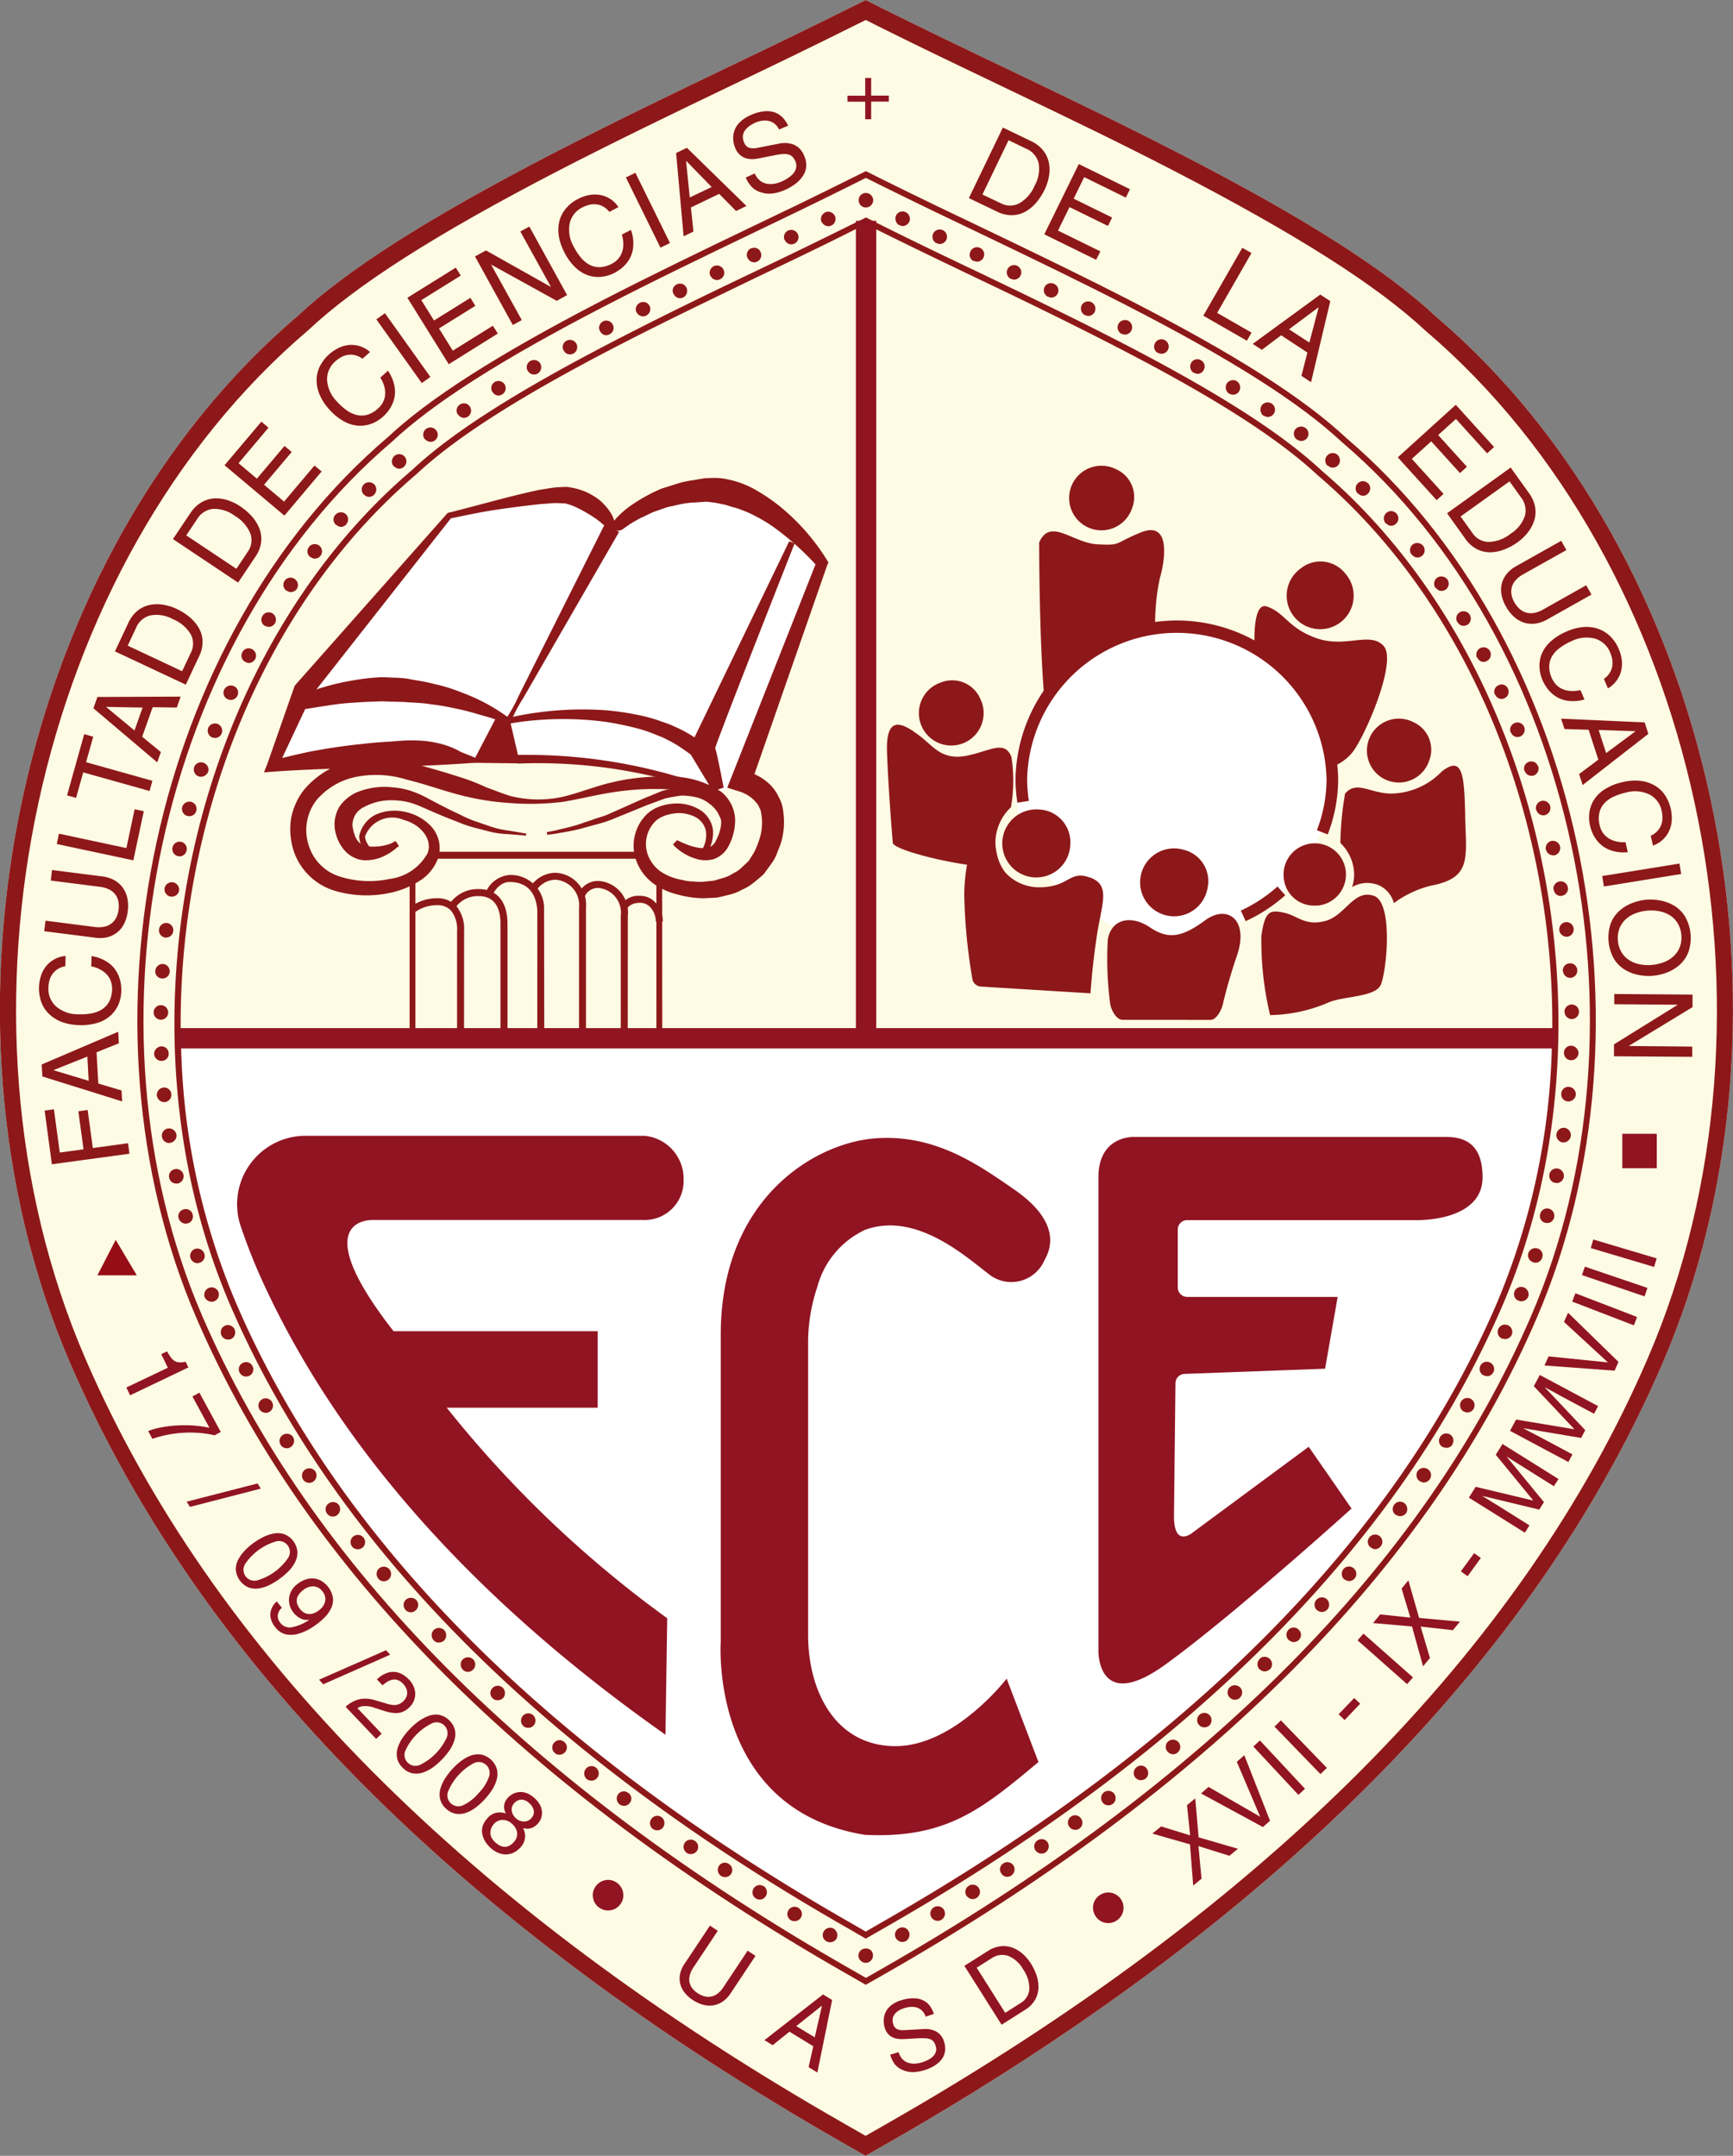 <svg xmlns="http://www.w3.org/2000/svg" width="79.113" height="98.409" viewBox="0 0 79.113 98.409">
  <rect x="0" y="0" width="79.113" height="98.409" fill="#808080" stroke="none"/>
  <g id="Group_432" data-name="Group 432" transform="translate(-1399.488 -388.958)">
    <path id="Path_3574" data-name="Path 3574" d="M1465.059,403.425c-2.294-2.146-6-4.514-11.693-7.441-2.659-1.367-5.293-2.636-7.94-3.9-1.872-.891-3.743-1.79-5.633-2.73l-.783-.392-.8.392c-1.833.915-3.659,1.795-5.493,2.671-2.679,1.287-5.349,2.572-8.039,3.963-5.654,2.927-9.356,5.288-11.609,7.4-12.722,10.825-17.274,31.83-10.369,47.816,5.886,13.613,17.792,25.612,35.422,35.661l.876.5.879-.5c17.7-10.089,29.645-22.087,35.5-35.661C1482.283,435.224,1477.74,414.229,1465.059,403.425Z" fill="#fdfbe4"/>
    <path id="Path_3575" data-name="Path 3575" d="M1419.964,412.365l-6.831,8.361-1.241,2.976,6.169-.237,4.122.135a26.55,26.55,0,0,1,4.874.168c1.579.337,5.142,1.311,5.142,1.311l1.075-.269,3.666-10.128a5.494,5.494,0,0,0-4.191-2.97c-2.859-.194-4.886.833-5.413,1.555a2.286,2.286,0,0,0-2.637-1.638C1422.506,411.879,1419.964,412.365,1419.964,412.365Z" fill="#fff"/>
    <g id="Group_418" data-name="Group 418">
      <g id="Group_404" data-name="Group 404">
        <path id="Path_3576" data-name="Path 3576" d="M1423.507,427.1l-.8-.064a4.231,4.231,0,0,1-.8-.1l-.8-.206a5.925,5.925,0,0,1-.769-.272c-.511-.19-1-.4-1.489-.618-.117-.047-.259-.117-.355-.147a2.376,2.376,0,0,0-.363-.115,3.026,3.026,0,0,0-.7-.089,2.576,2.576,0,0,0-1.325.309.913.913,0,0,0-.526.892c.025.091.039.21.065.282l.066.189.06.108a.654.654,0,0,0,.4.308,2.311,2.311,0,0,0,1.38-.207h0l.146.221-.489.258a1.188,1.188,0,0,1-.273.084c-.1.012-.182.068-.291.043a.978.978,0,0,1-.309-.064c-.086-.065-.2-.109-.249-.2a1.039,1.039,0,0,1-.2-.569v-.014l.005-.026a1.4,1.4,0,0,1,.831-.995,2.136,2.136,0,0,1,1.3-.079,2.237,2.237,0,0,1,1.157.661,1.474,1.474,0,0,1,.326,1.387,2.032,2.032,0,0,1-.878,1.1,4.077,4.077,0,0,1-1.212.511,5.1,5.1,0,0,1-2.586-.052,2.84,2.84,0,0,1-1.958-1.909,3.3,3.3,0,0,1-.1-1.38,3.057,3.057,0,0,1,.572-1.307,3.955,3.955,0,0,1,2.32-1.373,5.532,5.532,0,0,1,2.6.126c.768.185,1.585.435,2.321.67a9.482,9.482,0,0,1,1.1.434c.366.13.735.285,1.114.4a5.247,5.247,0,0,0,2.342.042c.764-.176,1.5-.487,2.31-.674a9.7,9.7,0,0,1,2.446-.254,4.2,4.2,0,0,1,2.491.673,1.705,1.705,0,0,1,.66,1.286,2.53,2.53,0,0,1-.367,1.328,1.228,1.228,0,0,1-.606.476,1.43,1.43,0,0,1-.734.009,2.426,2.426,0,0,1-1.108-.646l0,0,.185-.188a1.174,1.174,0,0,0,.239.2,1.192,1.192,0,0,0,.29.131,1.968,1.968,0,0,0,.651.066h.005l-.1.062a1.343,1.343,0,0,0,.21-.924.937.937,0,0,0-.564-.669,1.631,1.631,0,0,0-.936-.118,1.952,1.952,0,0,0-.451.125,1.143,1.143,0,0,0-.382.253,1.462,1.462,0,0,0-.242,1.673,1.623,1.623,0,0,0,.6.652,2.594,2.594,0,0,0,.906.327,1.835,1.835,0,0,0,.488.067,2.092,2.092,0,0,0,.469.012l.481-.048.455-.134a1.5,1.5,0,0,0,.421-.2,1.3,1.3,0,0,0,.378-.254l.33-.31.242-.383a4.1,4.1,0,0,0,.305-.808,2.4,2.4,0,0,0,.033-.937.746.746,0,0,0-.114-.346c-.033-.127-.142-.2-.218-.3a1.684,1.684,0,0,0-.67-.4l-.009,0-.546-.173.182-.46,3.9-9.865,0-.012.031.237a12.735,12.735,0,0,0-2.013-1.806,7.17,7.17,0,0,0-1.14-.649,6.3,6.3,0,0,0-.593-.224c-.2-.036-.392-.136-.592-.159a3.819,3.819,0,0,0-.594-.1c-.034-.006-.136-.013-.114-.018l-.175.013-.35.025a3.559,3.559,0,0,0-.669.079l-.606.133-.611.213c-.2.079-.386.188-.587.272-.188.1-.381.206-.56.324l-.264.187a.4.4,0,0,1-.406.046l0,.011-.029.11-.206-.151c-.145-.107-.245-.2-.365-.3a3.452,3.452,0,0,0-.356-.263,6.613,6.613,0,0,0-.771-.437,2.341,2.341,0,0,0-.408-.152l-.1-.031c.049.005-.059,0-.081,0l-.252-.013a3.355,3.355,0,0,0-.467.022c-.155.012-.3.016-.473.04-.662.071-1.329.158-1.994.26s-1.324.247-1.984.38l-.01,0,.07-.044-6.436,8.189,0,0,.069-.115-1.589,3.381v0l-.245-.342c.353-.116.709-.192,1.065-.277s.711-.161,1.068-.222q1.07-.189,2.146-.293c.358-.044.717-.068,1.076-.09s.717-.067,1.079-.054a4.7,4.7,0,0,1,1.088.111,3.7,3.7,0,0,1,1.108.416l.751.3c-.119.01,0,.18-.121.19-2.8.225-6.477.207-9.23.41l-.391.03.147-.37v0l1.234-3.526.016-.043.054-.073,0,0,6.907-7.8.032-.036.039-.008.011,0c1.313-.325,2.607-.707,3.945-1,.161-.039.349-.065.529-.094a4.9,4.9,0,0,1,.539-.068l.254-.01a1.028,1.028,0,0,1,.171,0l.143.027a3.05,3.05,0,0,1,.555.151,2.43,2.43,0,0,1,.506.257,1.847,1.847,0,0,1,.44.359,2.216,2.216,0,0,1,.347.459,1.08,1.08,0,0,1,.147.574l-.235-.042.013-.006a4.126,4.126,0,0,1,1.065-1.007,7.629,7.629,0,0,1,1.3-.7l.733-.231a4.388,4.388,0,0,1,.711-.152l.346-.059.174-.029c.137-.01.153-.005.236-.007a2.832,2.832,0,0,1,.8.057,4.32,4.32,0,0,1,1.44.574,8.18,8.18,0,0,1,1.209.878,9.829,9.829,0,0,1,1.88,2.212l.081.131-.05.107-.005.011-3.489,10.017-.364-.632.025.005a2.37,2.37,0,0,1,1.193.612,1.9,1.9,0,0,1,.406.561,1.686,1.686,0,0,1,.216.665,3.375,3.375,0,0,1-.034,1.2,3.187,3.187,0,0,1-.211.628,1.933,1.933,0,0,1-.273.549l-.365.5c-.15.143-.314.272-.473.4a1.962,1.962,0,0,1-.525.315,2.133,2.133,0,0,1-.562.225c-.2.047-.39.1-.585.137l-.592.029a4.52,4.52,0,0,1-1.168-.163,3.214,3.214,0,0,1-1.078-.469,2.252,2.252,0,0,1-.785-.949,2.007,2.007,0,0,1,.461-2.287,1.658,1.658,0,0,1,.524-.312,2.282,2.282,0,0,1,.589-.135,2.038,2.038,0,0,1,1.157.212,1.287,1.287,0,0,1,.712.955,1.638,1.638,0,0,1-.3,1.116l-.037.058-.061,0h-.007a1.678,1.678,0,0,1-1.413-.49l.185-.188,0,0c.669.335,1.516.6,1.764.032a1.993,1.993,0,0,0,.257-.963,1.055,1.055,0,0,0-.422-.806,4,4,0,0,0-2.116-.588,12.038,12.038,0,0,0-2.348.129c-.777.11-1.55.316-2.354.447a12.1,12.1,0,0,1-2.422.053,11.839,11.839,0,0,1-2.4-.4c-.785-.209-1.509-.477-2.29-.664a4.72,4.72,0,0,0-2.248-.144,3.2,3.2,0,0,0-1.881,1.073,2.231,2.231,0,0,0-.362,2.053,2.153,2.153,0,0,0,1.465,1.452,4.485,4.485,0,0,0,2.244.094,2.3,2.3,0,0,0,1.721-1.172c.257-.677-.378-1.335-1.085-1.519a1.325,1.325,0,0,0-1.773.761l0-.037v0a.779.779,0,0,0,.146.413c.029.073.1.08.152.128s.137.02.2.039.151-.028.226-.037a.874.874,0,0,0,.229-.07l.447-.236.146.221,0,0a2.655,2.655,0,0,1-.715.485,1.939,1.939,0,0,1-.93.169,1.348,1.348,0,0,1-.914-.545c-.052-.075-.113-.162-.152-.233l-.084-.182a1.984,1.984,0,0,1-.13-.492,1.575,1.575,0,0,1,.228-1.012,1.933,1.933,0,0,1,.751-.622,3.345,3.345,0,0,1,1.715-.233,3.444,3.444,0,0,1,.831.173,4.735,4.735,0,0,1,.748.338c.473.248.946.5,1.426.718a5.533,5.533,0,0,0,.726.318l.747.255a4.079,4.079,0,0,0,.779.168l.79.136Z" fill="#8d1819"/>
      </g>
      <g id="Group_405" data-name="Group 405">
        <path id="Path_3577" data-name="Path 3577" d="M1424.451,426.939s.147-.022.4-.073c.248-.067.608-.136,1.027-.266l.673-.229c.235-.09.5-.145.746-.262l1.572-.7.831-.341a6.463,6.463,0,0,1,.891-.187,3.472,3.472,0,0,1,.858.085,1.953,1.953,0,0,1,.708.346,1.83,1.83,0,0,1,.472.485,2.47,2.47,0,0,1,.233.477,2.41,2.41,0,0,1,.059.35c0,.041.024.073-.014.093a.309.309,0,0,1-.08.029l-.265-.011a.554.554,0,0,1-.087-.025c-.042-.015-.024-.036-.033-.064a2.007,2.007,0,0,0-.032-.24,2.078,2.078,0,0,0-.165-.362,1.365,1.365,0,0,0-.355-.384,1.53,1.53,0,0,0-.557-.293,3.073,3.073,0,0,0-.719-.093,6.574,6.574,0,0,0-.782.138l-.812.3-1.622.663a6.806,6.806,0,0,1-.769.239l-.7.192c-.434.106-.807.155-1.062.207-.256.037-.4.05-.4.05Z" fill="#8d1819"/>
      </g>
      <g id="Group_406" data-name="Group 406">
        <path id="Path_3578" data-name="Path 3578" d="M1429.72,436.548h-11.533v-7.591h.265v7.326h11V429.1h.265Z" fill="#8d1819"/>
      </g>
      <g id="Group_407" data-name="Group 407">
        <path id="Path_3579" data-name="Path 3579" d="M1420.672,436.415h-.318v-4.954a1.367,1.367,0,0,0-.269-.926.825.825,0,0,0-.648-.257h0a1.711,1.711,0,0,0-1.015.328l-.2-.245a2.02,2.02,0,0,1,1.218-.4h0a1.155,1.155,0,0,1,.887.363,1.671,1.671,0,0,1,.348,1.138Z" fill="#8d1819"/>
      </g>
      <g id="Group_408" data-name="Group 408">
        <path id="Path_3580" data-name="Path 3580" d="M1422.656,436.415h-.319v-5.28c0-.832-.342-1.271-.988-1.271a1.243,1.243,0,0,0-1.054.5l-.272-.165a1.556,1.556,0,0,1,1.326-.656c.83,0,1.307.579,1.307,1.589Z" fill="#8d1819"/>
      </g>
      <g id="Group_409" data-name="Group 409">
        <path id="Path_3581" data-name="Path 3581" d="M1424.334,436.415h-.318V430.5c-.083-1.058-.735-1.282-1.266-1.282s-.792.619-.8.625l-.3-.115a1.282,1.282,0,0,1,1.092-.828,1.52,1.52,0,0,1,1.583,1.588Z" fill="#8d1819"/>
      </g>
      <g id="Group_410" data-name="Group 410">
        <path id="Path_3582" data-name="Path 3582" d="M1426.24,436.415h-.319v-6.031a1.153,1.153,0,0,0-1.084-1.268h-.009a1.073,1.073,0,0,0-.858.49l-.273-.164a1.388,1.388,0,0,1,1.131-.644h.011a1.459,1.459,0,0,1,1.4,1.586Z" fill="#8d1819"/>
      </g>
      <g id="Group_411" data-name="Group 411">
        <path id="Path_3583" data-name="Path 3583" d="M1428.145,436.513h-.319v-5.755a1.131,1.131,0,0,0-1.023-1.268h-.007a.656.656,0,0,0-.634.44l-.3-.09a.969.969,0,0,1,.938-.668h.009a1.436,1.436,0,0,1,1.34,1.586Z" fill="#8d1819"/>
      </g>
      <g id="Group_412" data-name="Group 412">
        <path id="Path_3584" data-name="Path 3584" d="M1429.748,431.03h-.32a.969.969,0,0,0-.275-.68.632.632,0,0,0-.442-.182h-.027c-.428.017-.551.237-.556.247l-.285-.142a.913.913,0,0,1,.828-.423.937.937,0,0,1,.7.27A1.278,1.278,0,0,1,1429.748,431.03Z" fill="#8d1819"/>
      </g>
      <g id="Group_413" data-name="Group 413">
        <rect id="Rectangle_131" data-name="Rectangle 131" width="9.373" height="0.318" transform="translate(1419.204 427.839)" fill="#8d1819"/>
      </g>
      <g id="Group_414" data-name="Group 414">
        <path id="Path_3585" data-name="Path 3585" d="M1413.133,420.726a11.109,11.109,0,0,1,2.415-.7,10.213,10.213,0,0,1,1.261-.151c.212-.015.424.012.636.016a5.45,5.45,0,0,1,.651.049c.408.084.791.122,1.218.242a7.274,7.274,0,0,1,1.221.376,8.694,8.694,0,0,1,2.214,1.193h0l-.182.052a7.015,7.015,0,0,0,.606-1.093l.56-1.117,1.121-2.235,2.241-4.469.654.352-2.5,4.332L1424,419.74l-.624,1.083a7.013,7.013,0,0,0-.579,1.107l-.03.093-.152-.04h0a10.443,10.443,0,0,0-1.145-.377c-.384-.114-.769-.225-1.159-.3a11.047,11.047,0,0,0-1.162-.2c-.37-.067-.8-.068-1.2-.105l-.569-.015c-.2,0-.39-.024-.586-.01-.391.013-.78.029-1.169.058a11,11,0,0,0-1.16.129l-.575.087c-.2.033-.361.062-.567.083Z" fill="#8d1819"/>
      </g>
      <g id="Group_415" data-name="Group 415">
        <path id="Path_3586" data-name="Path 3586" d="M1432.031,425.076l-1.1-1.825.167-.44,4.419-9.148.244.105s-3.66,9.272-3.625,9.352c.06.071.388,1.79.388,1.79Z" fill="#8d1819"/>
      </g>
      <g id="Group_416" data-name="Group 416">
        <path id="Path_3587" data-name="Path 3587" d="M1422.66,421.738a13.072,13.072,0,0,1,1.385-.257,15.1,15.1,0,0,1,3.107-.1,12.407,12.407,0,0,1,1.664.257,7.111,7.111,0,0,1,.754.213c.233.09.465.152.661.252a5.88,5.88,0,0,1,.939.5l.344.22-.487.58-.295-.206a5.306,5.306,0,0,0-.816-.489c-.172-.1-.381-.163-.59-.255a6.528,6.528,0,0,0-.684-.229,13.631,13.631,0,0,0-1.552-.321,14.735,14.735,0,0,0-3.006-.079,12.622,12.622,0,0,0-1.363.17Z" fill="#8d1819"/>
      </g>
      <path id="Path_3588" data-name="Path 3588" d="M1422.137,421.713l-1.077,2.065,2.166.026-.024-.088-.425-1.83Z" fill="#8d1819"/>
      <g id="Group_417" data-name="Group 417">
        <path id="Path_3589" data-name="Path 3589" d="M1430.541,424.707l-.237-.056a23.28,23.28,0,0,0-7.158-.838l-.179-.389a24.188,24.188,0,0,1,7.4.969l.236.056Z" fill="#8d1819"/>
      </g>
    </g>
    <path id="Path_3590" data-name="Path 3590" d="M1470.33,436.818a32.023,32.023,0,0,1-2.522,11.657c-4.634,10.761-14.112,20.284-28.169,28.291l-.63.365-.63-.365c-13.969-7.963-23.436-17.485-28.1-28.291a31.75,31.75,0,0,1-2.522-11.657Z" fill="#fff"/>
    <path id="Path_3591" data-name="Path 3591" d="M1417.456,449.726h9.317v3.491h-6.891a51.372,51.372,0,0,0,10.065,9.611l-.08,5.316c-7.911-5.565-14.666-12.468-18.452-20.821q-.513-1.14-.918-2.333a3.127,3.127,0,0,1,2.816-4.184h15.614a1.967,1.967,0,0,1,1.768,2.006,1.779,1.779,0,0,1-1.825,1.836h-12.309S1413.305,444.418,1417.456,449.726Zm14.935.16v14.006s-.55,7.674,6.583,8.822c3.75.181,5.382-1.208,7.92-3.323l-1.451-3.807s-2.356,3.081-5.075,3.081-3.989-2.477-3.989-5.076V450.34a7.969,7.969,0,0,1,.424-2.65,4.011,4.011,0,0,1,2.174-2.591c2.3-.847,4.558,1.188,5.6,1.979a1.648,1.648,0,0,0,2.6-.612c.561-.971.23-2.094-1.4-3.217s-3.626-2.553-6.383-2.323S1432.391,443.708,1432.391,449.886Zm17.241-7.186v21.615s-.057,2.874,3.047.632,8.508-7.128,8.508-7.128L1459.232,455l-5.289,3.909s-.862.747-.862-.747l.067-6.057a.432.432,0,0,1,.417-.431l6.414-.238.575-3.277h-6.869a.431.431,0,0,1-.431-.431v-2.644a.431.431,0,0,1,.431-.431h10.483s3,.082,3-1.955c0-1.518-.805-1.84-1.667-1.84h-14.276S1449.632,440.8,1449.632,442.7Z" fill="#911422"/>
    <path id="Path_3592" data-name="Path 3592" d="M1460.191,424.558a7.178,7.178,0,1,1-7.178-7.178A7.178,7.178,0,0,1,1460.191,424.558Z" fill="#fff"/>
    <g id="Group_421" data-name="Group 421">
      <path id="Path_3593" data-name="Path 3593" d="M1452.436,415.354a9.756,9.756,0,0,0-.212,2.283,7.036,7.036,0,0,0-5.053,3.248c-.244-2.548-.244-7.165-.244-7.165.509-1.158,1.539.031,2.664.085s.7-.022,1.975-.542S1452.744,414.261,1452.436,415.354Zm-2.048-5a1.474,1.474,0,1,0,.781,1.8A1.39,1.39,0,0,0,1450.388,410.355Zm8.5,4.537a1.529,1.529,0,1,0,2.021.256A1.444,1.444,0,0,0,1458.884,414.892Zm5.071,7.006a1.458,1.458,0,1,0,.775,1.773A1.374,1.374,0,0,0,1463.955,421.9Zm-10.469,5.842a1.55,1.55,0,1,0,1.126,1.741A1.471,1.471,0,0,0,1453.486,427.74Zm-11.056-7.625a1.478,1.478,0,1,0,1.819.773A1.4,1.4,0,0,0,1442.43,420.115Zm4.524,5.8a1.553,1.553,0,1,0,1.39,1.577A1.489,1.489,0,0,0,1446.954,425.912Zm15.705-7.458c-.616-.7-1.73.1-3.057-.361s-1.455-1.178-2.293-1.454c-.51-.159-.584.955-.552,1.847a6.929,6.929,0,0,1,3.535,5.478,2.189,2.189,0,0,0,.944-.68C1461.82,422.531,1463.275,419.165,1462.659,418.454Zm3.714,7.744c-.045-1.946-.133-2.742-1.062-2.034a3.282,3.282,0,0,1-2.3,1.017c-.973,0-1.592-.619-2.123,0a14.028,14.028,0,0,0-.214,2.257,2.019,2.019,0,0,1,.615,1.239,1.743,1.743,0,0,1-.084.775,1.376,1.376,0,0,1,.7-.191,1.516,1.516,0,0,1,.478.085,1.245,1.245,0,0,1,.711.764c.009.022.013.05.021.073a4.74,4.74,0,0,1,1.7-.8C1466.682,429.029,1466.417,428.144,1466.373,426.2Zm-6.8,4.1a1.424,1.424,0,1,0-1.485-1.271A1.384,1.384,0,0,0,1459.572,430.293Zm2.634-.446c-.914-.331-1.3.9-2.225,1.145s-1.26-.249-1.9-.382-.85-.066-1.016,1.062a14.564,14.564,0,0,0,.4,3.616,6.986,6.986,0,0,0,2.72-.6c.7-.266,2.057-.232,2.322-.763S1463.121,430.179,1462.206,429.847Zm-7.465,5.66c.27,0,.5-.438.563-.7.144-.625.361-1.4.647-2.234.564-1.656-.448-2.346-1.444-1.617s-1.641.926-2.521.331c-.862-.584-1.765-.4-1.931.551a15.643,15.643,0,0,0,.1,2.866c.021.3.273.8.577.8Zm-5.511-6.5c-.955-.34-.923.446-2.3.446a2.08,2.08,0,0,1-1.553-.675,2.1,2.1,0,0,1-.333-.64,2.882,2.882,0,0,1-.121-.723,2.245,2.245,0,0,1,.711-1.614,7.055,7.055,0,0,0,.021-2.293c-.3-.8-1.008-.265-2.027-.063-1.168.233-1.529-.436-2.187-.924s-1.528-1.062-1.465.754.266,4.172.266,4.172c.148.286,1.985.775,3.386.976a8.634,8.634,0,0,0-.127,1.37,25.69,25.69,0,0,0,.371,3.843.419.419,0,0,0,.393.35l5,.308s.074-1.232.3-2.686S1450.2,429.346,1449.23,429.006Z" fill="#8d1819"/>
      <g id="Group_419" data-name="Group 419">
        <path id="Path_3594" data-name="Path 3594" d="M1460.1,427.048l-.495-.192a6.492,6.492,0,0,0,.44-2.359,6.836,6.836,0,0,0-13.667,0,6.511,6.511,0,0,0,.08,1.02l-.525.083a7.074,7.074,0,0,1-.086-1.1,7.366,7.366,0,0,1,14.729,0A7.013,7.013,0,0,1,1460.1,427.048Z" fill="#8d1819"/>
      </g>
      <g id="Group_420" data-name="Group 420">
        <path id="Path_3595" data-name="Path 3595" d="M1456.355,431.007l-.222-.482a6.825,6.825,0,0,0,1.675-1.1l.353.4A7.334,7.334,0,0,1,1456.355,431.007Z" fill="#8d1819"/>
      </g>
    </g>
    <path id="Path_3596" data-name="Path 3596" d="M1465.059,403.425c-2.294-2.146-6-4.514-11.693-7.441-2.659-1.367-5.293-2.636-7.94-3.9-1.872-.891-3.743-1.79-5.633-2.73l-.783-.392-.8.392c-1.833.915-3.659,1.795-5.493,2.671-2.679,1.287-5.349,2.572-8.039,3.963-5.654,2.927-9.356,5.288-11.609,7.4-12.722,10.825-17.274,31.83-10.369,47.816,5.886,13.613,17.792,25.612,35.422,35.661l.876.5.879-.5c17.7-10.089,29.645-22.087,35.5-35.661C1482.283,435.224,1477.74,414.229,1465.059,403.425Zm9.65,47.538c-5.747,13.322-17.475,25.1-34.843,35l-.862.492-.86-.492c-17.3-9.862-28.988-21.638-34.765-35-6.777-15.689-2.309-36.305,10.177-46.929,2.211-2.078,5.845-4.395,11.393-7.268,2.641-1.364,5.261-2.626,7.89-3.889,1.8-.86,3.593-1.723,5.391-2.621l.78-.385.769.385c1.855.922,3.692,1.8,5.528,2.679,3.139,1.5,5.413,2.6,7.794,3.831,5.575,2.892,9.224,5.2,11.475,7.3C1477.022,414.673,1481.481,435.279,1474.709,450.963Z" fill="#8d1819"/>
    <g id="Group_422" data-name="Group 422">
      <path id="Path_3597" data-name="Path 3597" d="M1439.01,479.559l-.8-.459c-14.788-8.428-24.8-18.505-29.744-29.952-5.811-13.452-1.978-31.125,8.727-40.234,1.9-1.78,5-3.76,9.756-6.224,2.326-1.2,4.671-2.33,6.741-3.323,1.351-.645,2.954-1.415,4.6-2.238l.728-.359.718.36c1.733.861,3.432,1.674,4.719,2.285,2.359,1.132,4.488,2.158,6.659,3.275,4.761,2.449,7.884,4.437,9.83,6.259,10.674,9.093,14.491,26.753,8.686,40.2-4.919,11.4-14.949,21.478-29.813,29.952Zm.005-82.48-.6.3c-1.649.823-3.253,1.594-4.6,2.239-2.067.993-4.411,2.119-6.733,3.32-4.736,2.451-7.817,4.417-9.7,6.184-10.622,9.04-14.423,26.571-8.657,39.918,4.925,11.39,14.892,21.424,29.627,29.822l.667.382.668-.382c14.81-8.443,24.8-18.477,29.694-29.822,5.76-13.341,1.977-30.86-8.614-39.884-1.933-1.807-5.037-3.782-9.775-6.218-2.167-1.114-4.294-2.14-6.65-3.271-1.288-.612-2.988-1.426-4.723-2.288Z" fill="#8d1819"/>
    </g>
    <g id="Group_427" data-name="Group 427">
      <g id="Group_423" data-name="Group 423">
        <path id="Path_3598" data-name="Path 3598" d="M1439.009,478.557a.312.312,0,0,1-.232-.1.32.32,0,0,1,0-.465.356.356,0,0,1,.475,0,.336.336,0,0,1,.088.232.3.3,0,0,1-.1.233A.3.3,0,0,1,1439.009,478.557Z" fill="#8d1819"/>
      </g>
      <g id="Group_424" data-name="Group 424">
        <path id="Path_3599" data-name="Path 3599" d="M1437.217,477.573a.319.319,0,0,1-.122-.454h0a.337.337,0,0,1,.454-.121h0a.352.352,0,0,1,.121.465h0a.348.348,0,0,1-.287.154h0A.288.288,0,0,1,1437.217,477.573Zm-1.626-.962h0a.329.329,0,0,1-.111-.454h0a.327.327,0,0,1,.454-.11h0a.326.326,0,0,1,.111.454h0a.335.335,0,0,1-.288.154h0A.316.316,0,0,1,1435.591,476.611Zm-1.6-.995h0a.326.326,0,0,1-.1-.454h0a.323.323,0,0,1,.454-.1v-.012a.338.338,0,0,1,.1.464h0a.327.327,0,0,1-.276.156h0A.342.342,0,0,1,1433.988,475.616Zm-1.593-1.029a.333.333,0,0,1-.089-.454h0a.315.315,0,0,1,.454-.087h0a.322.322,0,0,1,.1.452h0a.317.317,0,0,1-.277.145h0A.312.312,0,0,1,1432.4,474.587Zm-1.559-1.05a.337.337,0,0,1-.089-.466h0a.335.335,0,0,1,.465-.076h0a.324.324,0,0,1,.088.453h0a.331.331,0,0,1-.276.144h0A.3.3,0,0,1,1430.836,473.537Zm-1.538-1.085a.326.326,0,0,1-.077-.464h0a.325.325,0,0,1,.465-.078h0a.335.335,0,0,1,.066.465h0a.318.318,0,0,1-.266.133h0A.366.366,0,0,1,1429.3,472.452Zm-1.526-1.127a.335.335,0,0,1-.066-.466h0a.323.323,0,0,1,.464-.055h0a.31.31,0,0,1,.066.454h0a.327.327,0,0,1-.265.133h0A.369.369,0,0,1,1427.772,471.325Zm-1.493-1.15a.338.338,0,0,1-.056-.466h0a.329.329,0,0,1,.476-.055h0a.332.332,0,0,1,.045.465h0a.335.335,0,0,1-.255.122h0A.365.365,0,0,1,1426.279,470.175Zm-1.46-1.195h0a.322.322,0,0,1-.044-.464h0a.321.321,0,0,1,.464-.045h0a.322.322,0,0,1,.045.465h0a.351.351,0,0,1-.254.121h0A.294.294,0,0,1,1424.819,468.98Zm-1.437-1.228h0a.333.333,0,0,1-.023-.475h0a.329.329,0,0,1,.464-.023h0a.33.33,0,0,1,.023.465h0a.315.315,0,0,1-.243.111h0A.337.337,0,0,1,1423.382,467.752Zm-1.406-1.272a.322.322,0,0,1-.01-.465h0a.331.331,0,0,1,.464-.021h0a.344.344,0,0,1,.023.475h0a.343.343,0,0,1-.244.1h0A.307.307,0,0,1,1421.976,466.48Zm-1.359-1.305h0a.329.329,0,0,1-.011-.464h0a.343.343,0,0,1,.475-.011h0a.333.333,0,0,1,0,.475h0a.335.335,0,0,1-.232.1h0A.3.3,0,0,1,1420.617,465.175Zm-1.328-1.338h0a.333.333,0,0,1,0-.475h0a.345.345,0,0,1,.476.01h0a.344.344,0,0,1-.011.476h0a.358.358,0,0,1-.233.088h0A.3.3,0,0,1,1419.289,463.837Zm-1.294-1.393h0a.332.332,0,0,1,.022-.465h0a.344.344,0,0,1,.476.022h0a.322.322,0,0,1-.033.464h0a.282.282,0,0,1-.222.089h0A.317.317,0,0,1,1417.995,462.444Zm-1.238-1.427a.332.332,0,0,1,.033-.465h0a.335.335,0,0,1,.475.045h0a.333.333,0,0,1-.044.464h0a.311.311,0,0,1-.21.077h0A.3.3,0,0,1,1416.757,461.017Zm-1.195-1.46a.323.323,0,0,1,.055-.465h0a.333.333,0,0,1,.464.055h0a.331.331,0,0,1-.055.465h0a.363.363,0,0,1-.209.067h0A.329.329,0,0,1,1415.562,459.557Zm-1.15-1.516a.312.312,0,0,1,.078-.453h0a.334.334,0,0,1,.464.067h0a.345.345,0,0,1-.078.464h0a.3.3,0,0,1-.188.066h0A.318.318,0,0,1,1414.412,458.041Zm-1.083-1.536h0a.333.333,0,0,1,.088-.465h0a.338.338,0,0,1,.465.089h0a.339.339,0,0,1-.1.464h0a.355.355,0,0,1-.176.055h0A.343.343,0,0,1,1413.329,456.505Zm-1.03-1.593h0a.323.323,0,0,1,.1-.453h0a.339.339,0,0,1,.466.1h0a.337.337,0,0,1-.111.454h0a.265.265,0,0,1-.177.055h0A.317.317,0,0,1,1412.3,454.912Zm-.973-1.626h0a.337.337,0,0,1,.122-.454h0a.338.338,0,0,1,.454.122h0a.331.331,0,0,1-.122.454h0a.322.322,0,0,1-.167.044h0A.361.361,0,0,1,1411.326,453.286Zm-.9-1.67h0a.318.318,0,0,1,.143-.443h0a.322.322,0,0,1,.442.144h0a.323.323,0,0,1-.144.443h0a.351.351,0,0,1-.154.033h0A.318.318,0,0,1,1410.431,451.616Zm-.83-1.7a.332.332,0,0,1,.155-.443h0a.338.338,0,0,1,.443.166h0a.341.341,0,0,1-.156.442h0a.337.337,0,0,1-.144.023h0A.314.314,0,0,1,1409.6,449.913Zm-.763-1.737a.335.335,0,0,1,.188-.431h0a.334.334,0,0,1,.432.177h0a.327.327,0,0,1-.188.431h0a.215.215,0,0,1-.122.023h0A.34.34,0,0,1,1408.838,448.176Zm-.653-1.791h0a.34.34,0,0,1,.211-.421h0a.34.34,0,0,1,.42.211h0a.321.321,0,0,1-.211.42h0a.315.315,0,0,1-.1.022h0A.342.342,0,0,1,1408.185,446.385Zm-.542-1.825a.323.323,0,0,1,.232-.4h0a.323.323,0,0,1,.41.232h0a.326.326,0,0,1-.233.409h0c-.033,0-.055.011-.088.011h0A.338.338,0,0,1,1407.643,444.56Zm-.431-1.847a.321.321,0,0,1,.254-.387h0a.336.336,0,0,1,.4.255h0a.342.342,0,0,1-.265.4h-.066A.321.321,0,0,1,1407.212,442.713Zm-.331-1.869a.334.334,0,0,1,.276-.376h0a.346.346,0,0,1,.387.277h0a.329.329,0,0,1-.288.375h0c-.01.011-.033.011-.044.011h0A.332.332,0,0,1,1406.881,440.844Zm-.233-1.881a.343.343,0,0,1,.309-.364h0a.326.326,0,0,1,.355.3h0a.334.334,0,0,1-.3.365h-.022A.347.347,0,0,1,1406.648,438.963Zm-.122-1.891a.35.35,0,0,1,.321-.353h0a.325.325,0,0,1,.343.321h0a.319.319,0,0,1-.321.342h-.011A.329.329,0,0,1,1406.526,437.072Zm.3-1.57a.33.33,0,0,1-.321-.332h0a.331.331,0,0,1,.331-.331h0a.335.335,0,0,1,.332.342h0a.331.331,0,0,1-.332.321h-.01Zm.065-1.88a.321.321,0,0,1-.31-.354h0a.336.336,0,0,1,.355-.31h0a.332.332,0,0,1,.3.355h0a.329.329,0,0,1-.332.309h-.011Zm.144-1.869a.332.332,0,0,1-.287-.365h0a.333.333,0,0,1,.365-.3h0a.333.333,0,0,1,.287.365h0a.332.332,0,0,1-.321.3h-.044Zm.243-1.869a.342.342,0,0,1-.276-.376h0a.336.336,0,0,1,.387-.277h0a.343.343,0,0,1,.277.376h0a.334.334,0,0,1-.332.277h-.056Zm.344-1.847a.329.329,0,0,1-.255-.4h0a.329.329,0,0,1,.387-.255h0a.33.33,0,0,1,.254.4h0a.329.329,0,0,1-.321.264h0C1407.666,428.047,1407.643,428.037,1407.622,428.037Zm.42-1.836a.336.336,0,0,1-.233-.41h0a.341.341,0,0,1,.41-.232h0a.326.326,0,0,1,.232.409h0a.32.32,0,0,1-.321.244h0A.273.273,0,0,1,1408.042,426.2Zm.53-1.8a.334.334,0,0,1-.22-.42h0a.328.328,0,0,1,.42-.21h0a.336.336,0,0,1,.221.42v-.011a.354.354,0,0,1-.321.232h0A.311.311,0,0,1,1408.572,424.4Zm.609-1.78a.34.34,0,0,1-.188-.432h0a.336.336,0,0,1,.431-.188h0a.336.336,0,0,1,.188.431h0a.333.333,0,0,1-.31.211h0A.468.468,0,0,1,1409.181,422.618Zm.708-1.747a.322.322,0,0,1-.167-.432h0a.337.337,0,0,1,.443-.166h0a.32.32,0,0,1,.166.431h0a.341.341,0,0,1-.31.2h0A.3.3,0,0,1,1409.889,420.871Zm.807-1.7a.317.317,0,0,1-.144-.442h0a.317.317,0,0,1,.442-.144h0a.332.332,0,0,1,.144.454h0a.336.336,0,0,1-.3.177h0A.246.246,0,0,1,1410.7,419.167Zm.885-1.648a.326.326,0,0,1-.111-.453h0a.328.328,0,0,1,.453-.122h0a.34.34,0,0,1,.122.453h0a.332.332,0,0,1-.287.166h0A.339.339,0,0,1,1411.581,417.519Zm.995-1.6a.326.326,0,0,1-.089-.464h0a.323.323,0,0,1,.454-.078h0a.335.335,0,0,1,.1.454h0a.336.336,0,0,1-.287.143h0A.275.275,0,0,1,1412.576,415.915Zm1.084-1.537a.324.324,0,0,1-.067-.464h0a.335.335,0,0,1,.465-.067h0a.333.333,0,0,1,.066.464h0a.328.328,0,0,1-.265.133h0A.3.3,0,0,1,1413.66,414.378Zm1.172-1.471a.321.321,0,0,1-.033-.464h0a.344.344,0,0,1,.476-.033h0a.33.33,0,0,1,.021.464v.011a.349.349,0,0,1-.243.111h0A.355.355,0,0,1,1414.832,412.907Zm1.272-1.382a.333.333,0,0,1,0-.475h0a.341.341,0,0,1,.465,0h0a.334.334,0,0,1,0,.475h0a.319.319,0,0,1-.233.1h0A.3.3,0,0,1,1416.1,411.525Zm1.36-1.294a.335.335,0,0,1,.034-.476h0a.331.331,0,0,1,.464.033h0a.331.331,0,0,1-.034.465h0a.347.347,0,0,1-.22.088h0A.36.36,0,0,1,1417.464,410.231Zm1.416-1.239a.332.332,0,0,1,.055-.464h0a.331.331,0,0,1,.464.055h0a.322.322,0,0,1-.055.464h0a.326.326,0,0,1-.2.067h0A.353.353,0,0,1,1418.88,408.992Zm1.515-1.117a.325.325,0,0,1,.089-.464h0a.323.323,0,0,1,.453.088h0a.338.338,0,0,1-.088.465h0a.385.385,0,0,1-.188.055h0A.326.326,0,0,1,1420.4,407.875Zm1.571-1.04a.327.327,0,0,1,.11-.453h0a.336.336,0,0,1,.453.111h0a.334.334,0,0,1-.11.453h0a.334.334,0,0,1-.177.056h0A.326.326,0,0,1,1421.966,406.835Zm1.614-.962a.329.329,0,0,1,.122-.453h0a.339.339,0,0,1,.454.122h0a.339.339,0,0,1-.122.453h0a.3.3,0,0,1-.166.044h0A.31.31,0,0,1,1423.58,405.873Zm1.638-.929a.32.32,0,0,1,.132-.443h0a.331.331,0,0,1,.453.133h0a.336.336,0,0,1-.144.454h0a.338.338,0,0,1-.154.033h0A.309.309,0,0,1,1425.218,404.944Zm1.659-.884a.323.323,0,0,1,.143-.443h-.011a.333.333,0,0,1,.453.144h0a.32.32,0,0,1-.144.442h0a.359.359,0,0,1-.154.045h0A.322.322,0,0,1,1426.877,404.06Zm1.669-.852a.332.332,0,0,1,.155-.442h0a.324.324,0,0,1,.443.143h0a.331.331,0,0,1-.156.442h0a.29.29,0,0,1-.144.034h0A.335.335,0,0,1,1428.546,403.208Zm1.693-.841a.316.316,0,0,1,.143-.441h0a.326.326,0,0,1,.442.143h0a.342.342,0,0,1-.143.453h0a.347.347,0,0,1-.144.033h0A.313.313,0,0,1,1430.239,402.367Zm1.68-.829a.332.332,0,0,1,.155-.442h0a.331.331,0,0,1,.443.154h0a.323.323,0,0,1-.155.442h0a.3.3,0,0,1-.144.034h0A.325.325,0,0,1,1431.919,401.538Zm1.693-.819a.336.336,0,0,1,.165-.442h0v.011h0a.314.314,0,0,1,.432.155h0a.327.327,0,0,1-.156.442h0a.3.3,0,0,1-.143.034h0A.336.336,0,0,1,1433.612,400.719Zm1.7-.807a.332.332,0,0,1,.154-.443h0a.333.333,0,0,1,.443.156h0a.331.331,0,0,1-.155.442h0a.346.346,0,0,1-.144.033h0A.327.327,0,0,1,1435.315,399.912Zm1.691-.818a.329.329,0,0,1,.145-.443h0v-.011h0a.347.347,0,0,1,.453.156h0a.33.33,0,0,1-.155.441h0a.326.326,0,0,1-.144.034h0A.338.338,0,0,1,1437.006,399.094Z" fill="#8d1819"/>
      </g>
      <g id="Group_425" data-name="Group 425">
        <path id="Path_3600" data-name="Path 3600" d="M1439.019,398.43a.34.34,0,0,1-.242-.1.358.358,0,0,1-.089-.233.334.334,0,0,1,.089-.232.337.337,0,0,1,.574.232.338.338,0,0,1-.332.332Z" fill="#8d1819"/>
      </g>
      <g id="Group_426" data-name="Group 426">
        <path id="Path_3601" data-name="Path 3601" d="M1440.391,477.44a.328.328,0,0,1,.122-.454h0a.322.322,0,0,1,.453.123h0a.342.342,0,0,1-.121.453h0a.465.465,0,0,1-.167.044h0A.358.358,0,0,1,1440.391,477.44Zm1.615-.962a.335.335,0,0,1,.11-.453h0a.337.337,0,0,1,.464.111h0a.334.334,0,0,1-.11.453h0a.379.379,0,0,1-.177.055h0A.358.358,0,0,1,1442.006,476.478Zm1.6-.984a.326.326,0,0,1,.11-.454h0a.326.326,0,0,1,.454.1h0a.322.322,0,0,1-.1.453h0a.358.358,0,0,1-.177.055h0A.348.348,0,0,1,1443.61,475.494Zm1.592-1.018a.314.314,0,0,1,.088-.453h0a.327.327,0,0,1,.465.088h0a.34.34,0,0,1-.1.465h0a.365.365,0,0,1-.177.055h0A.315.315,0,0,1,1445.2,474.476Zm1.559-1.05a.325.325,0,0,1,.089-.454h0a.336.336,0,0,1,.464.078h0a.345.345,0,0,1-.088.464h0a.308.308,0,0,1-.188.055h0A.321.321,0,0,1,1446.761,473.426Zm1.549-1.073a.331.331,0,0,1,.066-.464h0a.322.322,0,0,1,.464.076h0a.327.327,0,0,1-.076.466h0a.3.3,0,0,1-.188.055h0A.327.327,0,0,1,1448.31,472.353Zm1.515-1.117a.334.334,0,0,1,.066-.464h0a.334.334,0,0,1,.465.066h0a.333.333,0,0,1-.066.464h0a.327.327,0,0,1-.2.066h0A.327.327,0,0,1,1449.825,471.236Zm1.493-1.139a.333.333,0,0,1,.055-.465h0a.314.314,0,0,1,.465.056h0a.333.333,0,0,1-.056.464h0a.361.361,0,0,1-.209.067h0A.328.328,0,0,1,1451.318,470.1Zm1.471-1.184a.329.329,0,0,1,.034-.464h0a.334.334,0,0,1,.475.044h0a.334.334,0,0,1-.044.464h0a.328.328,0,0,1-.211.078h0A.327.327,0,0,1,1452.789,468.913Zm1.438-1.216a.33.33,0,0,1,.022-.464h0a.333.333,0,0,1,.475.032h0a.344.344,0,0,1-.033.466h0a.338.338,0,0,1-.221.076h0A.3.3,0,0,1,1454.227,467.7Zm1.4-1.25a.334.334,0,0,1,.011-.476h0a.345.345,0,0,1,.475.023h0a.33.33,0,0,1-.022.464h0a.309.309,0,0,1-.232.089h0A.3.3,0,0,1,1455.632,466.447Zm1.359-1.293a.334.334,0,0,1,.011-.465v-.012a.331.331,0,0,1,.465.012h0a.333.333,0,0,1,0,.475h0v-.01h0a.342.342,0,0,1-.232.1h0A.352.352,0,0,1,1456.991,465.154Zm1.339-1.328a.334.334,0,0,1-.011-.476h0a.321.321,0,0,1,.464,0h0a.321.321,0,0,1,.011.465h0a.337.337,0,0,1-.232.1h0A.359.359,0,0,1,1458.33,463.826Zm1.283-1.371a.331.331,0,0,1-.022-.465h0a.334.334,0,0,1,.475-.033h0a.344.344,0,0,1,.022.476h0a.359.359,0,0,1-.254.11h0A.349.349,0,0,1,1459.613,462.455Zm1.249-1.4a.346.346,0,0,1-.033-.476h0a.33.33,0,0,1,.465-.032h0a.33.33,0,0,1,.044.464h0a.349.349,0,0,1-.254.121h0A.407.407,0,0,1,1460.862,461.05Zm1.206-1.46a.322.322,0,0,1-.055-.464h0a.33.33,0,0,1,.464-.055h0a.331.331,0,0,1,.055.464h0a.326.326,0,0,1-.264.133h0A.288.288,0,0,1,1462.068,459.59Zm1.15-1.482a.326.326,0,0,1-.077-.464h0a.327.327,0,0,1,.465-.078h0a.347.347,0,0,1,.076.465h0a.348.348,0,0,1-.276.132h0A.374.374,0,0,1,1463.218,458.108Zm1.095-1.538a.337.337,0,0,1-.1-.464h0a.338.338,0,0,1,.464-.089h0a.329.329,0,0,1,.089.465h0a.351.351,0,0,1-.277.145h0A.362.362,0,0,1,1464.313,456.57Zm1.028-1.57a.326.326,0,0,1-.1-.454h0a.327.327,0,0,1,.454-.11h0a.327.327,0,0,1,.1.454h.011a.322.322,0,0,1-.288.154h0A.344.344,0,0,1,1465.341,455Zm.973-1.615a.335.335,0,0,1-.12-.453h0a.334.334,0,0,1,.453-.121h0a.334.334,0,0,1,.121.453h0a.332.332,0,0,1-.287.166h0A.314.314,0,0,1,1466.314,453.385Zm.908-1.648a.332.332,0,0,1-.144-.442h0a.324.324,0,0,1,.443-.143h0a.331.331,0,0,1,.154.442h-.011a.3.3,0,0,1-.287.177h0A.374.374,0,0,1,1467.222,451.737Zm.84-1.68a.337.337,0,0,1-.165-.443h0a.334.334,0,0,1,.441-.165h0a.333.333,0,0,1,.167.441h0a.33.33,0,0,1-.31.188h0A.614.614,0,0,1,1468.062,450.057Zm.764-1.725a.326.326,0,0,1-.188-.432h0a.325.325,0,0,1,.431-.177h0a.336.336,0,0,1,.188.432h0a.342.342,0,0,1-.309.2h0A.228.228,0,0,1,1468.826,448.332Zm.663-1.76a.336.336,0,0,1-.221-.42h0a.339.339,0,0,1,.421-.209h0a.32.32,0,0,1,.209.42h0a.317.317,0,0,1-.309.232h0A.3.3,0,0,1,1469.489,446.572Zm.553-1.8a.316.316,0,0,1-.233-.4h0a.323.323,0,0,1,.4-.244h0a.331.331,0,0,1,.232.41h0a.324.324,0,0,1-.321.244h0A.175.175,0,0,1,1470.042,444.77Zm.442-1.824a.326.326,0,0,1-.254-.388h0a.327.327,0,0,1,.387-.265h0a.343.343,0,0,1,.266.4h0a.342.342,0,0,1-.333.265h0C1470.529,442.956,1470.506,442.946,1470.484,442.946Zm.343-1.847a.336.336,0,0,1-.277-.377h0a.336.336,0,0,1,.377-.287h0a.334.334,0,0,1,.277.375h0a.336.336,0,0,1-.333.289h-.044Zm.244-1.87a.327.327,0,0,1-.3-.365h0a.323.323,0,0,1,.354-.3h0a.343.343,0,0,1,.31.365h0a.347.347,0,0,1-.343.3h-.022Zm.144-1.88a.332.332,0,0,1-.321-.343h0a.319.319,0,0,1,.342-.32h0a.347.347,0,0,1,.321.342h0a.34.34,0,0,1-.342.321Zm-.3-2.212h0a.333.333,0,0,1,.333-.332h0a.334.334,0,0,1,.332.332h0a.333.333,0,0,1-.332.332h0A.326.326,0,0,1,1470.915,435.137Zm-.076-1.858h0a.334.334,0,0,1,.309-.354h0a.327.327,0,0,1,.354.31h0a.334.334,0,0,1-.31.354h-.011A.338.338,0,0,1,1470.839,433.279Zm-.167-1.857h.011a.331.331,0,0,1,.289-.377h0a.333.333,0,0,1,.364.3h0a.334.334,0,0,1-.288.365H1471A.336.336,0,0,1,1470.672,431.422Zm-.253-1.847a.329.329,0,0,1,.276-.388h0a.326.326,0,0,1,.376.276h0a.325.325,0,0,1-.266.376h0c-.022,0-.044.012-.067.012h0A.33.33,0,0,1,1470.419,429.575Zm-.355-1.836a.348.348,0,0,1,.254-.4h0a.348.348,0,0,1,.4.255h0a.346.346,0,0,1-.255.4h-.066A.333.333,0,0,1,1470.064,427.739Zm-.442-1.815h0a.339.339,0,0,1,.232-.409h0a.334.334,0,0,1,.409.232h0a.334.334,0,0,1-.232.409h0a.257.257,0,0,1-.089.012h0A.332.332,0,0,1,1469.622,425.924Zm-.531-1.78a.321.321,0,0,1,.21-.42h0a.321.321,0,0,1,.409.21h.011a.34.34,0,0,1-.22.42h0a.346.346,0,0,1-.1.01h0A.321.321,0,0,1,1469.091,424.144Zm-.63-1.758a.327.327,0,0,1,.187-.432h0a.329.329,0,0,1,.431.188h0a.339.339,0,0,1-.188.432h0a.56.56,0,0,1-.121.021h0A.322.322,0,0,1,1468.461,422.386Zm-.72-1.726a.32.32,0,0,1,.167-.431h0a.309.309,0,0,1,.43.165h0a.324.324,0,0,1-.165.432h0a.294.294,0,0,1-.133.033h0A.337.337,0,0,1,1467.741,420.66Zm-.807-1.681h-.01a.342.342,0,0,1,.143-.442h0a.335.335,0,0,1,.454.143h0a.338.338,0,0,1-.144.443h0a.417.417,0,0,1-.155.044h0A.313.313,0,0,1,1466.934,418.979Zm-.907-1.626a.327.327,0,0,1,.111-.454h0a.337.337,0,0,1,.453.111h0a.339.339,0,0,1-.11.465h0a.461.461,0,0,1-.177.044h0A.3.3,0,0,1,1466.027,417.353Zm-.995-1.57h-.011a.345.345,0,0,1,.088-.465h0a.346.346,0,0,1,.465.089h0a.333.333,0,0,1-.089.464h0a.362.362,0,0,1-.188.055h0A.327.327,0,0,1,1465.032,415.783Zm-1.095-1.516a.332.332,0,0,1,.055-.464h0a.349.349,0,0,1,.476.067h0a.334.334,0,0,1-.066.464h0a.332.332,0,0,1-.2.066h0A.327.327,0,0,1,1463.937,414.267Zm-1.183-1.427a.334.334,0,0,1,.033-.475h0a.321.321,0,0,1,.464.034h0a.32.32,0,0,1-.033.464h0a.311.311,0,0,1-.221.089h0A.356.356,0,0,1,1462.754,412.84Zm-1.272-1.359a.322.322,0,0,1,0-.465h0a.321.321,0,0,1,.465,0h0v-.011h0a.334.334,0,0,1,0,.476h0a.321.321,0,0,1-.232.1h0A.319.319,0,0,1,1461.482,411.481Zm-1.361-1.261h-.01a.332.332,0,0,1-.034-.465h0a.336.336,0,0,1,.475-.045h0a.346.346,0,0,1,.034.477h0a.339.339,0,0,1-.254.11h0A.3.3,0,0,1,1460.121,410.22Zm-1.426-1.206a.334.334,0,0,1-.066-.465h0a.347.347,0,0,1,.475-.055h0a.332.332,0,0,1,.055.465h0a.35.35,0,0,1-.266.122h0A.333.333,0,0,1,1458.695,409.014Zm-1.516-1.083h0a.347.347,0,0,1-.088-.465h0a.334.334,0,0,1,.464-.088h0a.334.334,0,0,1,.089.464h0a.343.343,0,0,1-.277.144h0A.378.378,0,0,1,1457.179,407.931Zm-1.57-1.007a.351.351,0,0,1-.11-.464h0a.348.348,0,0,1,.464-.111h-.01a.342.342,0,0,1,.11.465h0a.322.322,0,0,1-.288.154h0A.314.314,0,0,1,1455.609,406.924Zm-1.615-.951a.344.344,0,0,1-.122-.453h0a.32.32,0,0,1,.454-.122h0a.324.324,0,0,1,.122.442h0a.318.318,0,0,1-.287.177h0A.47.47,0,0,1,1453.994,405.973Zm-1.636-.907h0a.33.33,0,0,1-.133-.453h0a.329.329,0,0,1,.454-.133h0a.33.33,0,0,1,.132.443h0a.326.326,0,0,1-.3.176h0A.352.352,0,0,1,1452.358,405.066Zm-1.659-.873a.336.336,0,0,1-.145-.454h0a.344.344,0,0,1,.454-.144h0a.34.34,0,0,1,.133.454h0a.331.331,0,0,1-.287.176h0A.367.367,0,0,1,1450.7,404.193Zm-1.671-.853a.347.347,0,0,1-.154-.453h0a.338.338,0,0,1,.443-.144h0a.335.335,0,0,1,.154.443h0a.325.325,0,0,1-.3.188h0A.3.3,0,0,1,1449.028,403.34Zm-1.691-.84a.333.333,0,0,1-.156-.443h0a.322.322,0,0,1,.443-.143h0a.323.323,0,0,1,.155.442h0a.335.335,0,0,1-.3.178h0A.341.341,0,0,1,1447.337,402.5Zm-1.692-.819h0a.328.328,0,0,1-.155-.441h0a.332.332,0,0,1,.442-.156h0a.333.333,0,0,1,.155.443h0a.326.326,0,0,1-.3.188h0A.325.325,0,0,1,1445.645,401.681Zm-1.693-.818v.012a.326.326,0,0,1-.154-.443h0a.325.325,0,0,1,.441-.165h0a.33.33,0,0,1,.156.441h0a.325.325,0,0,1-.3.188h0A.308.308,0,0,1,1443.952,400.863Zm-1.7-.807a.333.333,0,0,1-.155-.443h0a.331.331,0,0,1,.442-.154h0a.331.331,0,0,1,.156.442h0a.325.325,0,0,1-.3.188h0A.339.339,0,0,1,1442.249,400.056Zm-1.691-.819a.346.346,0,0,1-.156-.453h0a.327.327,0,0,1,.443-.144h0a.332.332,0,0,1,.154.443h0a.347.347,0,0,1-.3.188h0A.322.322,0,0,1,1440.558,399.237Z" fill="#8d1819"/>
      </g>
    </g>
    <g id="Group_428" data-name="Group 428">
      <path id="Path_3602" data-name="Path 3602" d="M1459.823,410.441c-1.847-1.725-4.811-3.616-9.323-5.939-2.09-1.073-4.181-2.079-6.326-3.108-1.3-.619-2.854-1.36-4.468-2.167l-.221-.111-.155-.077-.31-.155-.465.232-.232.111c-1.515.752-3,1.471-4.368,2.123-2.367,1.128-4.336,2.09-6.393,3.152-4.512,2.334-7.454,4.214-9.257,5.906-10.164,8.638-13.8,25.415-8.284,38.178,4.7,10.861,14.19,20.427,28.225,28.423l.763.443.774-.443c14.1-8.04,23.612-17.607,28.28-28.423C1473.57,435.823,1469.954,419.068,1459.823,410.441Zm7.985,38.034c-4.634,10.761-14.112,20.284-28.169,28.291l-.63.365-.63-.365c-13.969-7.963-23.436-17.485-28.1-28.291a31.75,31.75,0,0,1-2.522-11.657c-.011-.309-.022-.619-.022-.929-.055-9.633,3.8-19.365,10.761-25.282,1.781-1.67,4.7-3.539,9.191-5.862,2.057-1.061,4.037-2.012,6.392-3.152,1.372-.652,2.854-1.36,4.369-2.123l.11-.055.465-.222.465.233.088.044c1.626.807,3.174,1.548,4.49,2.179,2.135,1.017,4.214,2.024,6.3,3.1,4.5,2.312,7.443,4.192,9.279,5.906,6.924,5.895,10.772,15.617,10.706,25.238a8.7,8.7,0,0,1-.022.929A32.023,32.023,0,0,1,1467.808,448.475Z" fill="#8d1819"/>
    </g>
    <g id="Group_429" data-name="Group 429">
      <path id="Path_3603" data-name="Path 3603" d="M1405.333,441.144l.066.479-3.542.481-.332-2.45.424-.059.268,1.974,1.084-.148-.235-1.736.424-.058.236,1.736Z" fill="#8d1819"/>
      <path id="Path_3604" data-name="Path 3604" d="M1403.976,438.42l1.06.315.028.5-3.643-1.139-.031-.547,3.494-1.494.03.527-1.019.411Zm-.5-1.232-1.54.616v.009l1.6.482Z" fill="#8d1819"/>
      <path id="Path_3605" data-name="Path 3605" d="M1402.471,433.065a.971.971,0,0,0-.376.147.883.883,0,0,0-.237.244.971.971,0,0,0-.121.288,1.587,1.587,0,0,0-.039.3,1.076,1.076,0,0,0,.344.85,1.52,1.52,0,0,0,1.037.364,2.753,2.753,0,0,0,.6-.043,1.344,1.344,0,0,0,.474-.187.963.963,0,0,0,.323-.358,1.274,1.274,0,0,0,.13-.549,1.161,1.161,0,0,0-.031-.287.894.894,0,0,0-.138-.3,1.027,1.027,0,0,0-.3-.276,1.444,1.444,0,0,0-.484-.189l.015-.468a1.791,1.791,0,0,1,.753.295,1.345,1.345,0,0,1,.415.464,1.545,1.545,0,0,1,.162.466,1.958,1.958,0,0,1,.027.382,1.661,1.661,0,0,1-.128.6,1.472,1.472,0,0,1-.352.5,1.571,1.571,0,0,1-.6.339,2.539,2.539,0,0,1-.867.105,2.378,2.378,0,0,1-.753-.139,1.707,1.707,0,0,1-.579-.35,1.464,1.464,0,0,1-.364-.538,1.894,1.894,0,0,1,0-1.293,1.349,1.349,0,0,1,.272-.44,1.277,1.277,0,0,1,.386-.279,1.294,1.294,0,0,1,.444-.117Z" fill="#8d1819"/>
      <path id="Path_3606" data-name="Path 3606" d="M1401.861,428.673l2.3.293a1.487,1.487,0,0,1,.508.152,1.162,1.162,0,0,1,.393.321,1.246,1.246,0,0,1,.232.486,1.75,1.75,0,0,1,.024.637,1.67,1.67,0,0,1-.178.592,1.156,1.156,0,0,1-.336.392,1.182,1.182,0,0,1-.439.2,1.454,1.454,0,0,1-.494.02l-2.365-.3.061-.48,2.231.284a1.292,1.292,0,0,0,.48-.017.771.771,0,0,0,.329-.167.812.812,0,0,0,.2-.265,1.181,1.181,0,0,0,.092-.324,1.25,1.25,0,0,0,0-.352.807.807,0,0,0-.12-.317.775.775,0,0,0-.274-.25,1.251,1.251,0,0,0-.457-.139l-2.241-.285Z" fill="#8d1819"/>
      <path id="Path_3607" data-name="Path 3607" d="M1405.257,427.671l.378-1.773.418.09-.478,2.243-3.495-.745.1-.472Z" fill="#8d1819"/>
      <path id="Path_3608" data-name="Path 3608" d="M1402.549,425.265l.783-2.794.412.116-.327,1.164,3.028.849-.129.465-3.029-.849-.327,1.165Z" fill="#8d1819"/>
      <path id="Path_3609" data-name="Path 3609" d="M1405.978,422.588l.854.7-.167.469-2.913-2.468.183-.516,3.8-.016-.177.5-1.1-.017Zm.02-1.33-1.658-.032,0,.009,1.287,1.068Z" fill="#8d1819"/>
      <path id="Path_3610" data-name="Path 3610" d="M1404.736,418.692l.615-1.311a1.556,1.556,0,0,1,.378-.513,1.312,1.312,0,0,1,.524-.279,1.653,1.653,0,0,1,.628-.035,2.252,2.252,0,0,1,.681.205,2.768,2.768,0,0,1,.551.343,1.9,1.9,0,0,1,.428.482,1.3,1.3,0,0,1,.192.616,1.454,1.454,0,0,1-.156.718l-.607,1.293Zm3.066.906.4-.847a.9.9,0,0,0-.009-.84,1.667,1.667,0,0,0-.813-.689,1.544,1.544,0,0,0-1.032-.171.957.957,0,0,0-.647.564l-.383.816Z" fill="#8d1819"/>
      <path id="Path_3611" data-name="Path 3611" d="M1407.383,413.566l.806-1.2a1.531,1.531,0,0,1,.45-.45,1.307,1.307,0,0,1,.561-.2,1.628,1.628,0,0,1,.624.058,2.3,2.3,0,0,1,.643.305,2.79,2.79,0,0,1,.494.422,1.915,1.915,0,0,1,.351.54,1.32,1.32,0,0,1,.1.638,1.463,1.463,0,0,1-.261.686l-.794,1.188Zm2.895,1.357.521-.779a.9.9,0,0,0,.117-.832,1.67,1.67,0,0,0-.7-.8,1.554,1.554,0,0,0-1-.325.963.963,0,0,0-.725.461l-.5.748Z" fill="#8d1819"/>
      <path id="Path_3612" data-name="Path 3612" d="M1414.171,410.479l-1.7,2.016-2.732-2.3,1.68-1.989.326.276-1.367,1.62.837.706,1.261-1.494.328.276-1.262,1.495.913.77,1.39-1.647Z" fill="#8d1819"/>
      <path id="Path_3613" data-name="Path 3613" d="M1416.035,405.334a.968.968,0,0,0-.366-.169.848.848,0,0,0-.34,0,.954.954,0,0,0-.291.112,1.578,1.578,0,0,0-.243.177,1.077,1.077,0,0,0-.376.836,1.526,1.526,0,0,0,.454,1,2.677,2.677,0,0,0,.445.4,1.331,1.331,0,0,0,.463.213.963.963,0,0,0,.482-.014,1.255,1.255,0,0,0,.486-.287,1.1,1.1,0,0,0,.186-.22.921.921,0,0,0,.121-.306,1.065,1.065,0,0,0-.006-.4,1.45,1.45,0,0,0-.2-.48l.347-.313a1.789,1.789,0,0,1,.307.748,1.347,1.347,0,0,1-.047.621,1.557,1.557,0,0,1-.224.438,1.991,1.991,0,0,1-.257.285,1.7,1.7,0,0,1-.523.323,1.466,1.466,0,0,1-.606.092,1.563,1.563,0,0,1-.663-.2,2.536,2.536,0,0,1-.675-.554,2.4,2.4,0,0,1-.42-.639,1.689,1.689,0,0,1-.147-.66,1.462,1.462,0,0,1,.137-.636,1.894,1.894,0,0,1,.936-.892,1.365,1.365,0,0,1,.505-.107,1.282,1.282,0,0,1,.468.085,1.261,1.261,0,0,1,.393.24Z" fill="#8d1819"/>
      <path id="Path_3614" data-name="Path 3614" d="M1419.136,406.165l-.393.279-2.075-2.908.393-.281Z" fill="#8d1819"/>
      <path id="Path_3615" data-name="Path 3615" d="M1422.213,404.184l-2.239,1.4-1.889-3.034,2.21-1.376.227.363-1.8,1.121.579.93,1.66-1.034.227.364-1.66,1.033.631,1.014,1.829-1.139Z" fill="#8d1819"/>
      <path id="Path_3616" data-name="Path 3616" d="M1423.241,399.525l.411-.226,1.725,3.129-.475.262-2.985-1.65-.009,0,1.4,2.529-.41.225-1.726-3.129.5-.276,2.958,1.664.008,0Z" fill="#8d1819"/>
      <path id="Path_3617" data-name="Path 3617" d="M1427.306,398.63a.971.971,0,0,0-.309-.258.835.835,0,0,0-.329-.089.929.929,0,0,0-.31.031,1.659,1.659,0,0,0-.28.109,1.079,1.079,0,0,0-.579.712,1.521,1.521,0,0,0,.181,1.083,2.653,2.653,0,0,0,.326.5,1.346,1.346,0,0,0,.392.325.96.96,0,0,0,.47.111,1.247,1.247,0,0,0,.542-.152,1.105,1.105,0,0,0,.238-.165.883.883,0,0,0,.194-.265,1.02,1.02,0,0,0,.1-.391,1.5,1.5,0,0,0-.068-.516l.417-.211a1.8,1.8,0,0,1,.1.8,1.344,1.344,0,0,1-.205.589,1.6,1.6,0,0,1-.331.366,2.175,2.175,0,0,1-.32.208,1.68,1.68,0,0,1-.589.176,1.446,1.446,0,0,1-.609-.066,1.593,1.593,0,0,1-.589-.366,2.52,2.52,0,0,1-.508-.709,2.335,2.335,0,0,1-.242-.726,1.686,1.686,0,0,1,.027-.675,1.461,1.461,0,0,1,.3-.579,1.714,1.714,0,0,1,.557-.435,1.768,1.768,0,0,1,.576-.187,1.334,1.334,0,0,1,.516.028,1.261,1.261,0,0,1,.43.2,1.286,1.286,0,0,1,.317.333Z" fill="#8d1819"/>
      <path id="Path_3618" data-name="Path 3618" d="M1430.072,400.051l-.433.213-1.578-3.206.433-.213Z" fill="#8d1819"/>
      <path id="Path_3619" data-name="Path 3619" d="M1431.028,398.428l.116,1.1-.448.216-.343-3.8.493-.239,2.718,2.656-.475.229-.77-.783Zm.948-.933-1.158-1.187-.01,0,.168,1.665Z" fill="#8d1819"/>
      <path id="Path_3620" data-name="Path 3620" d="M1435.054,394.87a.757.757,0,0,0-.222-.275.629.629,0,0,0-.281-.122.887.887,0,0,0-.3,0,1.385,1.385,0,0,0-.3.094,1.528,1.528,0,0,0-.24.135.914.914,0,0,0-.2.19.56.56,0,0,0-.108.259.581.581,0,0,0,.059.322.379.379,0,0,0,.232.232.7.7,0,0,0,.339.008l1.026-.2a1.171,1.171,0,0,1,.672.05.887.887,0,0,1,.46.489,1.008,1.008,0,0,1,.1.518.9.9,0,0,1-.165.442,1.55,1.55,0,0,1-.336.346,2.4,2.4,0,0,1-.819.392,1.538,1.538,0,0,1-.309.048,1.162,1.162,0,0,1-.229-.011,1.423,1.423,0,0,1-.2-.048.948.948,0,0,1-.429-.252,1.5,1.5,0,0,1-.273-.425l.412-.186a.853.853,0,0,0,.239.324.691.691,0,0,0,.315.145,1,1,0,0,0,.346,0,1.575,1.575,0,0,0,.342-.107,2.027,2.027,0,0,0,.273-.15,1.192,1.192,0,0,0,.236-.2.609.609,0,0,0,.137-.267.481.481,0,0,0-.039-.312.654.654,0,0,0-.133-.2.411.411,0,0,0-.178-.1.781.781,0,0,0-.256-.018,3.2,3.2,0,0,0-.387.056l-.736.146a2.014,2.014,0,0,1-.253.028.943.943,0,0,1-.277-.03.748.748,0,0,1-.284-.146.789.789,0,0,1-.226-.308,1.2,1.2,0,0,1-.1-.406.987.987,0,0,1,.308-.8,1.536,1.536,0,0,1,.464-.307,1.9,1.9,0,0,1,.7-.19,1.033,1.033,0,0,1,.505.09.979.979,0,0,1,.322.248,1.8,1.8,0,0,1,.209.321Z" fill="#8d1819"/>
      <path id="Path_3621" data-name="Path 3621" d="M1445.269,394.78l1.3.626a1.531,1.531,0,0,1,.509.383,1.294,1.294,0,0,1,.276.526,1.674,1.674,0,0,1,.03.627,2.283,2.283,0,0,1-.211.681,2.724,2.724,0,0,1-.349.547,1.888,1.888,0,0,1-.485.425,1.307,1.307,0,0,1-.616.186,1.475,1.475,0,0,1-.717-.162l-1.288-.618Zm-.932,3.058.843.4a.9.9,0,0,0,.84,0,1.656,1.656,0,0,0,.7-.806,1.548,1.548,0,0,0,.18-1.032.959.959,0,0,0-.559-.651l-.812-.39Z" fill="#8d1819"/>
      <path id="Path_3622" data-name="Path 3622" d="M1449.528,400.817l-2.367-1.162,1.575-3.208,2.336,1.148-.189.383-1.9-.934-.482.983,1.755.861-.188.385-1.756-.862-.526,1.073,1.934.949Z" fill="#8d1819"/>
      <path id="Path_3623" data-name="Path 3623" d="M1455.052,403.241l1.57.9-.213.371-1.989-1.143,1.78-3.1.419.24Z" fill="#8d1819"/>
      <path id="Path_3624" data-name="Path 3624" d="M1457.973,404.263l-.882.665-.416-.273,3.084-2.251.458.3-.879,3.7-.44-.289.274-1.064Zm1.289.332.421-1.6-.009-.005-1.341,1Z" fill="#8d1819"/>
      <path id="Path_3625" data-name="Path 3625" d="M1465.07,411.788l-1.772-1.952,2.647-2.4,1.749,1.928-.318.288-1.423-1.57-.811.735,1.313,1.448-.317.288-1.314-1.449-.885.8,1.449,1.6Z" fill="#8d1819"/>
      <path id="Path_3626" data-name="Path 3626" d="M1468.451,410.3l.844,1.178a1.527,1.527,0,0,1,.263.58,1.3,1.3,0,0,1-.012.594,1.666,1.666,0,0,1-.275.564,2.278,2.278,0,0,1-.511.5,2.739,2.739,0,0,1-.57.313,1.886,1.886,0,0,1-.628.139,1.33,1.33,0,0,1-.632-.132,1.474,1.474,0,0,1-.551-.487l-.831-1.161Zm-2.287,2.235.546.76a.9.9,0,0,0,.737.4,1.662,1.662,0,0,0,1-.372,1.566,1.566,0,0,0,.654-.818.963.963,0,0,0-.177-.841l-.525-.733Z" fill="#8d1819"/>
      <path id="Path_3627" data-name="Path 3627" d="M1472.14,416.1l-2.021,1.136a1.525,1.525,0,0,1-.5.181,1.193,1.193,0,0,1-.508-.023,1.227,1.227,0,0,1-.475-.253,1.713,1.713,0,0,1-.4-.5,1.67,1.67,0,0,1-.211-.582,1.156,1.156,0,0,1,.037-.514,1.191,1.191,0,0,1,.235-.42,1.437,1.437,0,0,1,.384-.311l2.078-1.169.237.422-1.961,1.1a1.278,1.278,0,0,0-.374.3.772.772,0,0,0-.166.329.822.822,0,0,0,0,.332,1.11,1.11,0,0,0,.12.315,1.247,1.247,0,0,0,.212.28.8.8,0,0,0,.285.182.78.78,0,0,0,.369.038,1.224,1.224,0,0,0,.45-.161l1.969-1.108Z" fill="#8d1819"/>
      <path id="Path_3628" data-name="Path 3628" d="M1472.707,419.949a.97.97,0,0,0,.278-.294.846.846,0,0,0,.11-.32.977.977,0,0,0-.013-.312,1.545,1.545,0,0,0-.092-.287,1.079,1.079,0,0,0-.674-.622,1.525,1.525,0,0,0-1.093.114,2.622,2.622,0,0,0-.522.3,1.32,1.32,0,0,0-.349.37.943.943,0,0,0-.14.462,1.267,1.267,0,0,0,.117.551,1.108,1.108,0,0,0,.151.247.9.9,0,0,0,.251.211,1.011,1.011,0,0,0,.384.123,1.44,1.44,0,0,0,.52-.034l.186.428a1.788,1.788,0,0,1-.807.054,1.321,1.321,0,0,1-.574-.242,1.56,1.56,0,0,1-.345-.352,2.114,2.114,0,0,1-.188-.333,1.674,1.674,0,0,1-.14-.6,1.456,1.456,0,0,1,.1-.6,1.587,1.587,0,0,1,.4-.564,2.54,2.54,0,0,1,.74-.465,2.369,2.369,0,0,1,.739-.2,1.694,1.694,0,0,1,.673.069,1.48,1.48,0,0,1,.56.333,1.749,1.749,0,0,1,.4.584,1.769,1.769,0,0,1,.151.585,1.362,1.362,0,0,1-.06.514,1.287,1.287,0,0,1-.58.713Z" fill="#8d1819"/>
      <path id="Path_3629" data-name="Path 3629" d="M1472.009,422.27l-1.1-.033-.155-.473,3.814.171.169.521-3,2.337-.163-.5.879-.658Zm.8,1.065,1.332-.989,0-.009-1.673-.057Z" fill="#8d1819"/>
      <path id="Path_3630" data-name="Path 3630" d="M1474.845,427.109a.979.979,0,0,0,.326-.239.827.827,0,0,0,.166-.3.9.9,0,0,0,.043-.309,1.48,1.48,0,0,0-.037-.3,1.078,1.078,0,0,0-.55-.733,1.513,1.513,0,0,0-1.095-.087,2.671,2.671,0,0,0-.567.194,1.332,1.332,0,0,0-.412.3.965.965,0,0,0-.22.429,1.248,1.248,0,0,0,.015.564,1.07,1.07,0,0,0,.1.27.868.868,0,0,0,.209.252,1.023,1.023,0,0,0,.355.192,1.47,1.47,0,0,0,.518.06l.1.456a1.792,1.792,0,0,1-.8-.094,1.333,1.333,0,0,1-.521-.342,1.583,1.583,0,0,1-.276-.409,2.185,2.185,0,0,1-.124-.361,1.682,1.682,0,0,1-.029-.615,1.476,1.476,0,0,1,.212-.575,1.582,1.582,0,0,1,.5-.481,2.5,2.5,0,0,1,.812-.323,2.4,2.4,0,0,1,.763-.059,1.688,1.688,0,0,1,.649.191,1.46,1.46,0,0,1,.489.428,1.907,1.907,0,0,1,.329,1.25,1.354,1.354,0,0,1-.152.495,1.268,1.268,0,0,1-.3.368,1.294,1.294,0,0,1-.4.227Z" fill="#8d1819"/>
      <path id="Path_3631" data-name="Path 3631" d="M1472.707,429.424l-.076-.477,3.527-.57.077.477Z" fill="#8d1819"/>
      <path id="Path_3632" data-name="Path 3632" d="M1474.307,433.466a1.915,1.915,0,0,1-.634-.237,1.5,1.5,0,0,1-.505-.5,1.994,1.994,0,0,1-.148-1.621,1.515,1.515,0,0,1,.408-.584,1.9,1.9,0,0,1,.581-.347,2.4,2.4,0,0,1,.628-.148,2.358,2.358,0,0,1,.645.035,1.974,1.974,0,0,1,.634.237,1.471,1.471,0,0,1,.5.5,1.984,1.984,0,0,1,.148,1.621,1.5,1.5,0,0,1-.407.585,1.92,1.92,0,0,1-.581.348,2.441,2.441,0,0,1-.628.146A2.394,2.394,0,0,1,1474.307,433.466Zm1.175-.6a1.334,1.334,0,0,0,.436-.287,1.11,1.11,0,0,0,.264-.418,1.221,1.221,0,0,0,.06-.528,1.244,1.244,0,0,0-.154-.509,1.117,1.117,0,0,0-.337-.364,1.4,1.4,0,0,0-.482-.2,1.911,1.911,0,0,0-.587-.032,1.941,1.941,0,0,0-.572.137,1.36,1.36,0,0,0-.439.287,1.11,1.11,0,0,0-.264.419,1.217,1.217,0,0,0-.06.528,1.23,1.23,0,0,0,.154.508,1.09,1.09,0,0,0,.338.364,1.363,1.363,0,0,0,.483.2,1.9,1.9,0,0,0,.585.033A1.932,1.932,0,0,0,1475.482,432.864Z" fill="#8d1819"/>
      <path id="Path_3633" data-name="Path 3633" d="M1476.74,436.732l0,.468-3.573-.026,0-.543,2.9-1.8v-.01l-2.887-.022,0-.467,3.573.027,0,.572-2.9,1.765v.01Z" fill="#8d1819"/>
    </g>
    <g id="Group_430" data-name="Group 430">
      <path id="Path_3634" data-name="Path 3634" d="M1405.427,452.65l-.171-.357,1.893-.9-.3-.622.266-.126a2.341,2.341,0,0,0,.176.279.675.675,0,0,0,.162.155.461.461,0,0,0,.21.067.956.956,0,0,0,.3-.028l.125.261Z" fill="#911422"/>
      <path id="Path_3635" data-name="Path 3635" d="M1408.59,452.53l.977,1.794-.284.154a4.017,4.017,0,0,0-.477-.087,4.946,4.946,0,0,0-.662-.039,5.259,5.259,0,0,0-.815.066,4.856,4.856,0,0,0-.883.221l-.194-.358a3.351,3.351,0,0,1,.631-.173,5.6,5.6,0,0,1,.732-.083,6.267,6.267,0,0,1,.752.009,5.122,5.122,0,0,1,.683.1l-.777-1.429Z" fill="#911422"/>
      <path id="Path_3636" data-name="Path 3636" d="M1408.16,457.744l-.151-.237,3.236-.832.149.235Z" fill="#911422"/>
      <path id="Path_3637" data-name="Path 3637" d="M1411.813,461.3a1.717,1.717,0,0,1-.483.161.968.968,0,0,1-.484-.036.959.959,0,0,1-.592-.815.944.944,0,0,1,.115-.469,1.835,1.835,0,0,1,.3-.41,3.039,3.039,0,0,1,.394-.341,3.1,3.1,0,0,1,.446-.27,1.792,1.792,0,0,1,.483-.16.934.934,0,0,1,.481.033.957.957,0,0,1,.593.816.959.959,0,0,1-.114.47,1.687,1.687,0,0,1-.3.41,3.178,3.178,0,0,1-.4.339A3.235,3.235,0,0,1,1411.813,461.3Zm.831-1.23a.5.5,0,0,0-.547-.752,2.573,2.573,0,0,0-1.418,1.032.5.5,0,0,0,.547.75,2.583,2.583,0,0,0,1.418-1.03Z" fill="#911422"/>
      <path id="Path_3638" data-name="Path 3638" d="M1412.686,461.9a.934.934,0,0,1,.382-.636,1.231,1.231,0,0,1,.341-.193.948.948,0,0,1,.369-.061.872.872,0,0,1,.359.1,1.115,1.115,0,0,1,.548.779.887.887,0,0,1-.073.465,1.46,1.46,0,0,1-.252.378,3.171,3.171,0,0,1-.334.309,3.567,3.567,0,0,1-.369.254,2.351,2.351,0,0,1-.507.228,1.181,1.181,0,0,1-.58.045.84.84,0,0,1-.513-.328.993.993,0,0,1-.2-.373.721.721,0,0,1-.013-.34.8.8,0,0,1,.11-.273.823.823,0,0,1,.17-.193l.232.289a.527.527,0,0,0-.186.336.481.481,0,0,0,.12.357.533.533,0,0,0,.5.2,2.055,2.055,0,0,0,.806-.338v-.012a.56.56,0,0,1-.371-.051.888.888,0,0,1-.327-.258A.905.905,0,0,1,1412.686,461.9Zm.645.646a.5.5,0,0,0,.191.082.523.523,0,0,0,.251-.015.864.864,0,0,0,.3-.168.685.685,0,0,0,.26-.4.549.549,0,0,0-.139-.461.523.523,0,0,0-.4-.211.717.717,0,0,0-.475.177.879.879,0,0,0-.224.249.458.458,0,0,0-.062.235.53.53,0,0,0,.048.206.932.932,0,0,0,.114.179A.676.676,0,0,0,1413.331,462.543Z" fill="#911422"/>
      <path id="Path_3639" data-name="Path 3639" d="M1414.242,465.842l-.187-.21,3.058-1.346.185.206Z" fill="#911422"/>
      <path id="Path_3640" data-name="Path 3640" d="M1416.694,465.62a1.248,1.248,0,0,1,.475-.3.824.824,0,0,1,.42-.031.924.924,0,0,1,.33.137,1.446,1.446,0,0,1,.247.208,1.028,1.028,0,0,1,.2.3.889.889,0,0,1,.077.333.84.84,0,0,1-.284.642.919.919,0,0,1-.285.188.791.791,0,0,1-.3.059,1.455,1.455,0,0,1-.306-.033,3.534,3.534,0,0,1-.369-.107l-.333-.107a1.2,1.2,0,0,0-.476-.071.63.63,0,0,0-.286.092l1.106,1.165-.252.24-1.393-1.466a1.4,1.4,0,0,1,.646-.347,1.456,1.456,0,0,1,.682.042l.434.128.022.006c.1.033.191.056.256.07a.838.838,0,0,0,.2.021.532.532,0,0,0,.2-.042.665.665,0,0,0,.2-.136.617.617,0,0,0,.115-.154.5.5,0,0,0,.054-.19.51.51,0,0,0-.034-.219.7.7,0,0,0-.151-.229.585.585,0,0,0-.272-.176.453.453,0,0,0-.261,0,.812.812,0,0,0-.214.1,2.28,2.28,0,0,0-.185.139l-.006.005Z" fill="#911422"/>
      <path id="Path_3641" data-name="Path 3641" d="M1419.269,469.622a1.741,1.741,0,0,1-.45.239.956.956,0,0,1-.482.047.854.854,0,0,1-.46-.251.843.843,0,0,1-.261-.454.944.944,0,0,1,.036-.482,1.8,1.8,0,0,1,.229-.455,3.03,3.03,0,0,1,.332-.4,2.919,2.919,0,0,1,.394-.341,1.815,1.815,0,0,1,.449-.239.93.93,0,0,1,.481-.048.957.957,0,0,1,.721.7.97.97,0,0,1-.035.483,1.749,1.749,0,0,1-.228.455,3.278,3.278,0,0,1-.334.4A3.188,3.188,0,0,1,1419.269,469.622Zm.612-1.351a.5.5,0,0,0-.664-.651,2.586,2.586,0,0,0-1.225,1.254.5.5,0,0,0,.664.649,2.57,2.57,0,0,0,1.225-1.252Z" fill="#911422"/>
      <path id="Path_3642" data-name="Path 3642" d="M1421.244,471.438a1.7,1.7,0,0,1-.439.255.96.96,0,0,1-.481.063.85.85,0,0,1-.469-.235.841.841,0,0,1-.276-.444.944.944,0,0,1,.019-.483,1.8,1.8,0,0,1,.213-.462,3.129,3.129,0,0,1,.317-.413,2.987,2.987,0,0,1,.383-.354,1.811,1.811,0,0,1,.44-.256.962.962,0,0,1,.479-.064.959.959,0,0,1,.745.68.969.969,0,0,1-.017.484,1.781,1.781,0,0,1-.214.463,3.327,3.327,0,0,1-.319.411A3.129,3.129,0,0,1,1421.244,471.438Zm.566-1.372a.5.5,0,0,0-.686-.626,2.58,2.58,0,0,0-1.18,1.295.5.5,0,0,0,.686.627,2.042,2.042,0,0,0,.7-.545A1.99,1.99,0,0,0,1421.81,470.066Z" fill="#911422"/>
      <path id="Path_3643" data-name="Path 3643" d="M1423.862,472.349a.531.531,0,0,1-.191.074.559.559,0,0,1-.159.009,1.339,1.339,0,0,1-.146-.026.821.821,0,0,1,.087.268.688.688,0,0,1-.007.237.726.726,0,0,1-.07.195.846.846,0,0,1-.109.161,1.073,1.073,0,0,1-.272.229.871.871,0,0,1-.333.108.854.854,0,0,1-.375-.047,1.19,1.19,0,0,1-.386-.23,1.409,1.409,0,0,1-.237-.271,1.02,1.02,0,0,1-.156-.363.756.756,0,0,1-.011-.249.746.746,0,0,1,.055-.208.958.958,0,0,1,.083-.149c.029-.04.062-.081.1-.124a.73.73,0,0,1,.387-.252.824.824,0,0,1,.46.03.618.618,0,0,1-.081-.359.608.608,0,0,1,.151-.338.892.892,0,0,1,.207-.175.828.828,0,0,1,.283-.1.749.749,0,0,1,.344.026,1.062,1.062,0,0,1,.374.217,1.162,1.162,0,0,1,.268.317.812.812,0,0,1,.1.322.705.705,0,0,1-.035.292.734.734,0,0,1-.134.239A.759.759,0,0,1,1423.862,472.349Zm-1.464-.313a.531.531,0,0,0-.37.19.7.7,0,0,0-.106.169.555.555,0,0,0-.048.21.472.472,0,0,0,.054.237.786.786,0,0,0,.2.241.9.9,0,0,0,.182.121.512.512,0,0,0,.2.056.42.42,0,0,0,.216-.043.642.642,0,0,0,.219-.175.531.531,0,0,0,.148-.439.664.664,0,0,0-.242-.4A.6.6,0,0,0,1422.4,472.036Zm1.029.069a.449.449,0,0,0,.331-.164.468.468,0,0,0,.078-.133.4.4,0,0,0,.022-.167.468.468,0,0,0-.06-.192.7.7,0,0,0-.172-.2.623.623,0,0,0-.208-.122.378.378,0,0,0-.189-.015.431.431,0,0,0-.156.063.518.518,0,0,0-.121.107.4.4,0,0,0-.1.348.554.554,0,0,0,.194.332A.536.536,0,0,0,1423.427,472.105Z" fill="#911422"/>
      <path id="Path_3644" data-name="Path 3644" d="M1427.6,476.073a.714.714,0,0,1-.255.087.69.69,0,0,1-.271-.015.726.726,0,0,1-.247-.12.67.67,0,0,1-.27-.458.648.648,0,0,1,.013-.266.739.739,0,0,1,.12-.249.716.716,0,0,1,.205-.183.7.7,0,0,1,.254-.091.662.662,0,0,1,.269.014.7.7,0,0,1,.247.12.7.7,0,0,1,.258.731.668.668,0,0,1-.12.247A.694.694,0,0,1,1427.6,476.073Z" fill="#911422"/>
      <path id="Path_3645" data-name="Path 3645" d="M1433.977,478.24l-1.142,1.718a1.371,1.371,0,0,1-.322.343,1.038,1.038,0,0,1-.41.186,1.125,1.125,0,0,1-.479-.007,1.528,1.528,0,0,1-.517-.233,1.48,1.48,0,0,1-.4-.376,1.02,1.02,0,0,1-.162-.849,1.251,1.251,0,0,1,.18-.4l1.173-1.764.357.238-1.107,1.664a1.134,1.134,0,0,0-.176.388.682.682,0,0,0,0,.328.7.7,0,0,0,.134.262.992.992,0,0,0,.222.2,1.083,1.083,0,0,0,.281.136.74.74,0,0,0,.3.03.679.679,0,0,0,.307-.119,1.088,1.088,0,0,0,.291-.309l1.112-1.673Z" fill="#911422"/>
      <path id="Path_3646" data-name="Path 3646" d="M1435.528,481.7l-.766.616-.377-.23L1437.06,480l.415.254-.674,3.31-.4-.245.215-.953Zm1.153.259.329-1.437-.008-.005-1.163.928Z" fill="#911422"/>
      <path id="Path_3647" data-name="Path 3647" d="M1441.744,481.014a.683.683,0,0,0-.16-.269.6.6,0,0,0-.232-.143.764.764,0,0,0-.269-.034,1.136,1.136,0,0,0-.275.044,1.457,1.457,0,0,0-.228.088.807.807,0,0,0-.2.143.488.488,0,0,0-.128.214.513.513,0,0,0,.011.291.342.342,0,0,0,.175.234.62.62,0,0,0,.3.049l.929-.051a1.034,1.034,0,0,1,.584.127.79.79,0,0,1,.345.488.9.9,0,0,1,.019.469.8.8,0,0,1-.2.368,1.386,1.386,0,0,1-.338.262,1.935,1.935,0,0,1-.409.168,2.058,2.058,0,0,1-.361.075,1.371,1.371,0,0,1-.277,0,1.121,1.121,0,0,1-.2-.039,1.449,1.449,0,0,1-.17-.066.879.879,0,0,1-.346-.275,1.352,1.352,0,0,1-.187-.41l.387-.111a.732.732,0,0,0,.169.315.613.613,0,0,0,.26.167.887.887,0,0,0,.3.041,1.321,1.321,0,0,0,.314-.052,1.774,1.774,0,0,0,.26-.1,1.056,1.056,0,0,0,.233-.15.539.539,0,0,0,.153-.217.425.425,0,0,0,0-.28.573.573,0,0,0-.09-.2.366.366,0,0,0-.145-.11.678.678,0,0,0-.223-.048,2.674,2.674,0,0,0-.347,0l-.667.037a1.9,1.9,0,0,1-.225-.007.883.883,0,0,1-.241-.062.65.65,0,0,1-.232-.164.692.692,0,0,1-.159-.3,1.053,1.053,0,0,1-.041-.37.9.9,0,0,1,.1-.359.926.926,0,0,1,.269-.305,1.385,1.385,0,0,1,.447-.212,1.7,1.7,0,0,1,.643-.08.927.927,0,0,1,.432.142.864.864,0,0,1,.253.259,1.543,1.543,0,0,1,.143.308Z" fill="#911422"/>
      <path id="Path_3648" data-name="Path 3648" d="M1443.513,478.694l1.088-.688a1.355,1.355,0,0,1,.529-.2,1.154,1.154,0,0,1,.526.041,1.491,1.491,0,0,1,.487.273,2.013,2.013,0,0,1,.412.48,2.444,2.444,0,0,1,.249.52,1.647,1.647,0,0,1,.09.566,1.167,1.167,0,0,1-.15.553,1.287,1.287,0,0,1-.46.463l-1.073.68Zm1.864,2.145.7-.445a.8.8,0,0,0,.4-.634,1.487,1.487,0,0,0-.279-.9,1.386,1.386,0,0,0-.692-.623.856.856,0,0,0-.756.114l-.676.428Z" fill="#911422"/>
      <path id="Path_3649" data-name="Path 3649" d="M1450.76,475.885a.714.714,0,0,1,.01.269.688.688,0,0,1-.095.254.665.665,0,0,1-.186.2.673.673,0,0,1-.517.125.636.636,0,0,1-.251-.091.678.678,0,0,1-.2-.187.71.71,0,0,1-.116-.249.665.665,0,0,1-.013-.27.648.648,0,0,1,.092-.253.707.707,0,0,1,.708-.329.7.7,0,0,1,.253.094.708.708,0,0,1,.317.435Z" fill="#911422"/>
      <path id="Path_3650" data-name="Path 3650" d="M1456,473.35l-.389.321-1.413-.443.141,1.489-.38.312-.148-1.88-1.717-.492.4-.327,1.325.408-.143-1.38.377-.308.152,1.778Z" fill="#911422"/>
      <path id="Path_3651" data-name="Path 3651" d="M1455.949,469.381l.343-.3,1.174,2.991-.325.286-2.824-1.531.341-.3,2.349,1.357.006-.005Z" fill="#911422"/>
      <path id="Path_3652" data-name="Path 3652" d="M1459.062,470.612l-.3.279-2.058-2.208.3-.277Z" fill="#911422"/>
      <path id="Path_3653" data-name="Path 3653" d="M1460.061,469.659l-.293.283-2.1-2.169.294-.283Z" fill="#911422"/>
      <path id="Path_3654" data-name="Path 3654" d="M1461.582,466.729l-.712.745-.273-.263.711-.743Z" fill="#911422"/>
      <path id="Path_3655" data-name="Path 3655" d="M1463.993,465.529l-.27.306-2.261-2,.27-.306Z" fill="#911422"/>
      <path id="Path_3656" data-name="Path 3656" d="M1466.135,462.982l-.321.39-1.472-.165.424,1.435-.314.379-.505-1.818-1.779-.156.326-.395,1.378.146-.4-1.325.31-.376.49,1.717Z" fill="#911422"/>
      <path id="Path_3657" data-name="Path 3657" d="M1467.09,460.077l-.607.832-.306-.223.607-.831Z" fill="#911422"/>
      <path id="Path_3658" data-name="Path 3658" d="M1470.422,456.8l-1.509-.947-.159-.1c-.209-.135-.368-.236-.474-.3l-.005.007,1.695,2.066-.214.342-2.594-.625,0,.006q.156.1.472.292c.1.061.159.1.166.1l1.509.947-.209.334-2.557-1.6.311-.494,2.618.625.005-.007-1.706-2.082.309-.491,2.556,1.6Z" fill="#911422"/>
      <path id="Path_3659" data-name="Path 3659" d="M1472.257,453.493l-1.573-.84-.164-.093-.494-.269-.005.008,1.835,1.943-.19.355-2.631-.443,0,.008.491.258.173.088,1.571.839-.185.348-2.663-1.422.276-.515,2.656.442,0-.008-1.846-1.958.273-.511,2.662,1.421Z" fill="#911422"/>
      <path id="Path_3660" data-name="Path 3660" d="M1470.885,449.3l.188-.418,2.3,2.244-.178.4-3.2-.237.187-.414,2.7.272,0-.007Z" fill="#911422"/>
      <path id="Path_3661" data-name="Path 3661" d="M1474.223,449.076l-.147.381-2.816-1.084.146-.38Z" fill="#911422"/>
      <path id="Path_3662" data-name="Path 3662" d="M1474.695,447.749l-.132.386-2.857-.972.132-.385Z" fill="#911422"/>
      <path id="Path_3663" data-name="Path 3663" d="M1475.116,446.4l-.117.391-2.892-.862.116-.39Z" fill="#911422"/>
    </g>
    <g id="Group_431" data-name="Group 431">
      <path id="Path_3664" data-name="Path 3664" d="M1438.986,392.517h.272v.806h.807v.273h-.807v.806h-.272V393.6h-.81v-.273h.81Z" fill="#911422"/>
    </g>
    <path id="Path_3665" data-name="Path 3665" d="M1404.77,445.555l-.836,1.62h1.8Z" fill="#960d16"/>
    <rect id="Rectangle_132" data-name="Rectangle 132" width="1.573" height="1.572" transform="translate(1473.548 440.713)" fill="#911422"/>
    <path id="Path_3666" data-name="Path 3666" d="M1470.5,435.889v.929h-62.907v-.929h30.967V399.039h.929v36.851Z" fill="#911422"/>
    <path id="Path_3667" data-name="Path 3667" d="M1432.1,423.04" fill="#8d1819"/>
  </g>
</svg>
